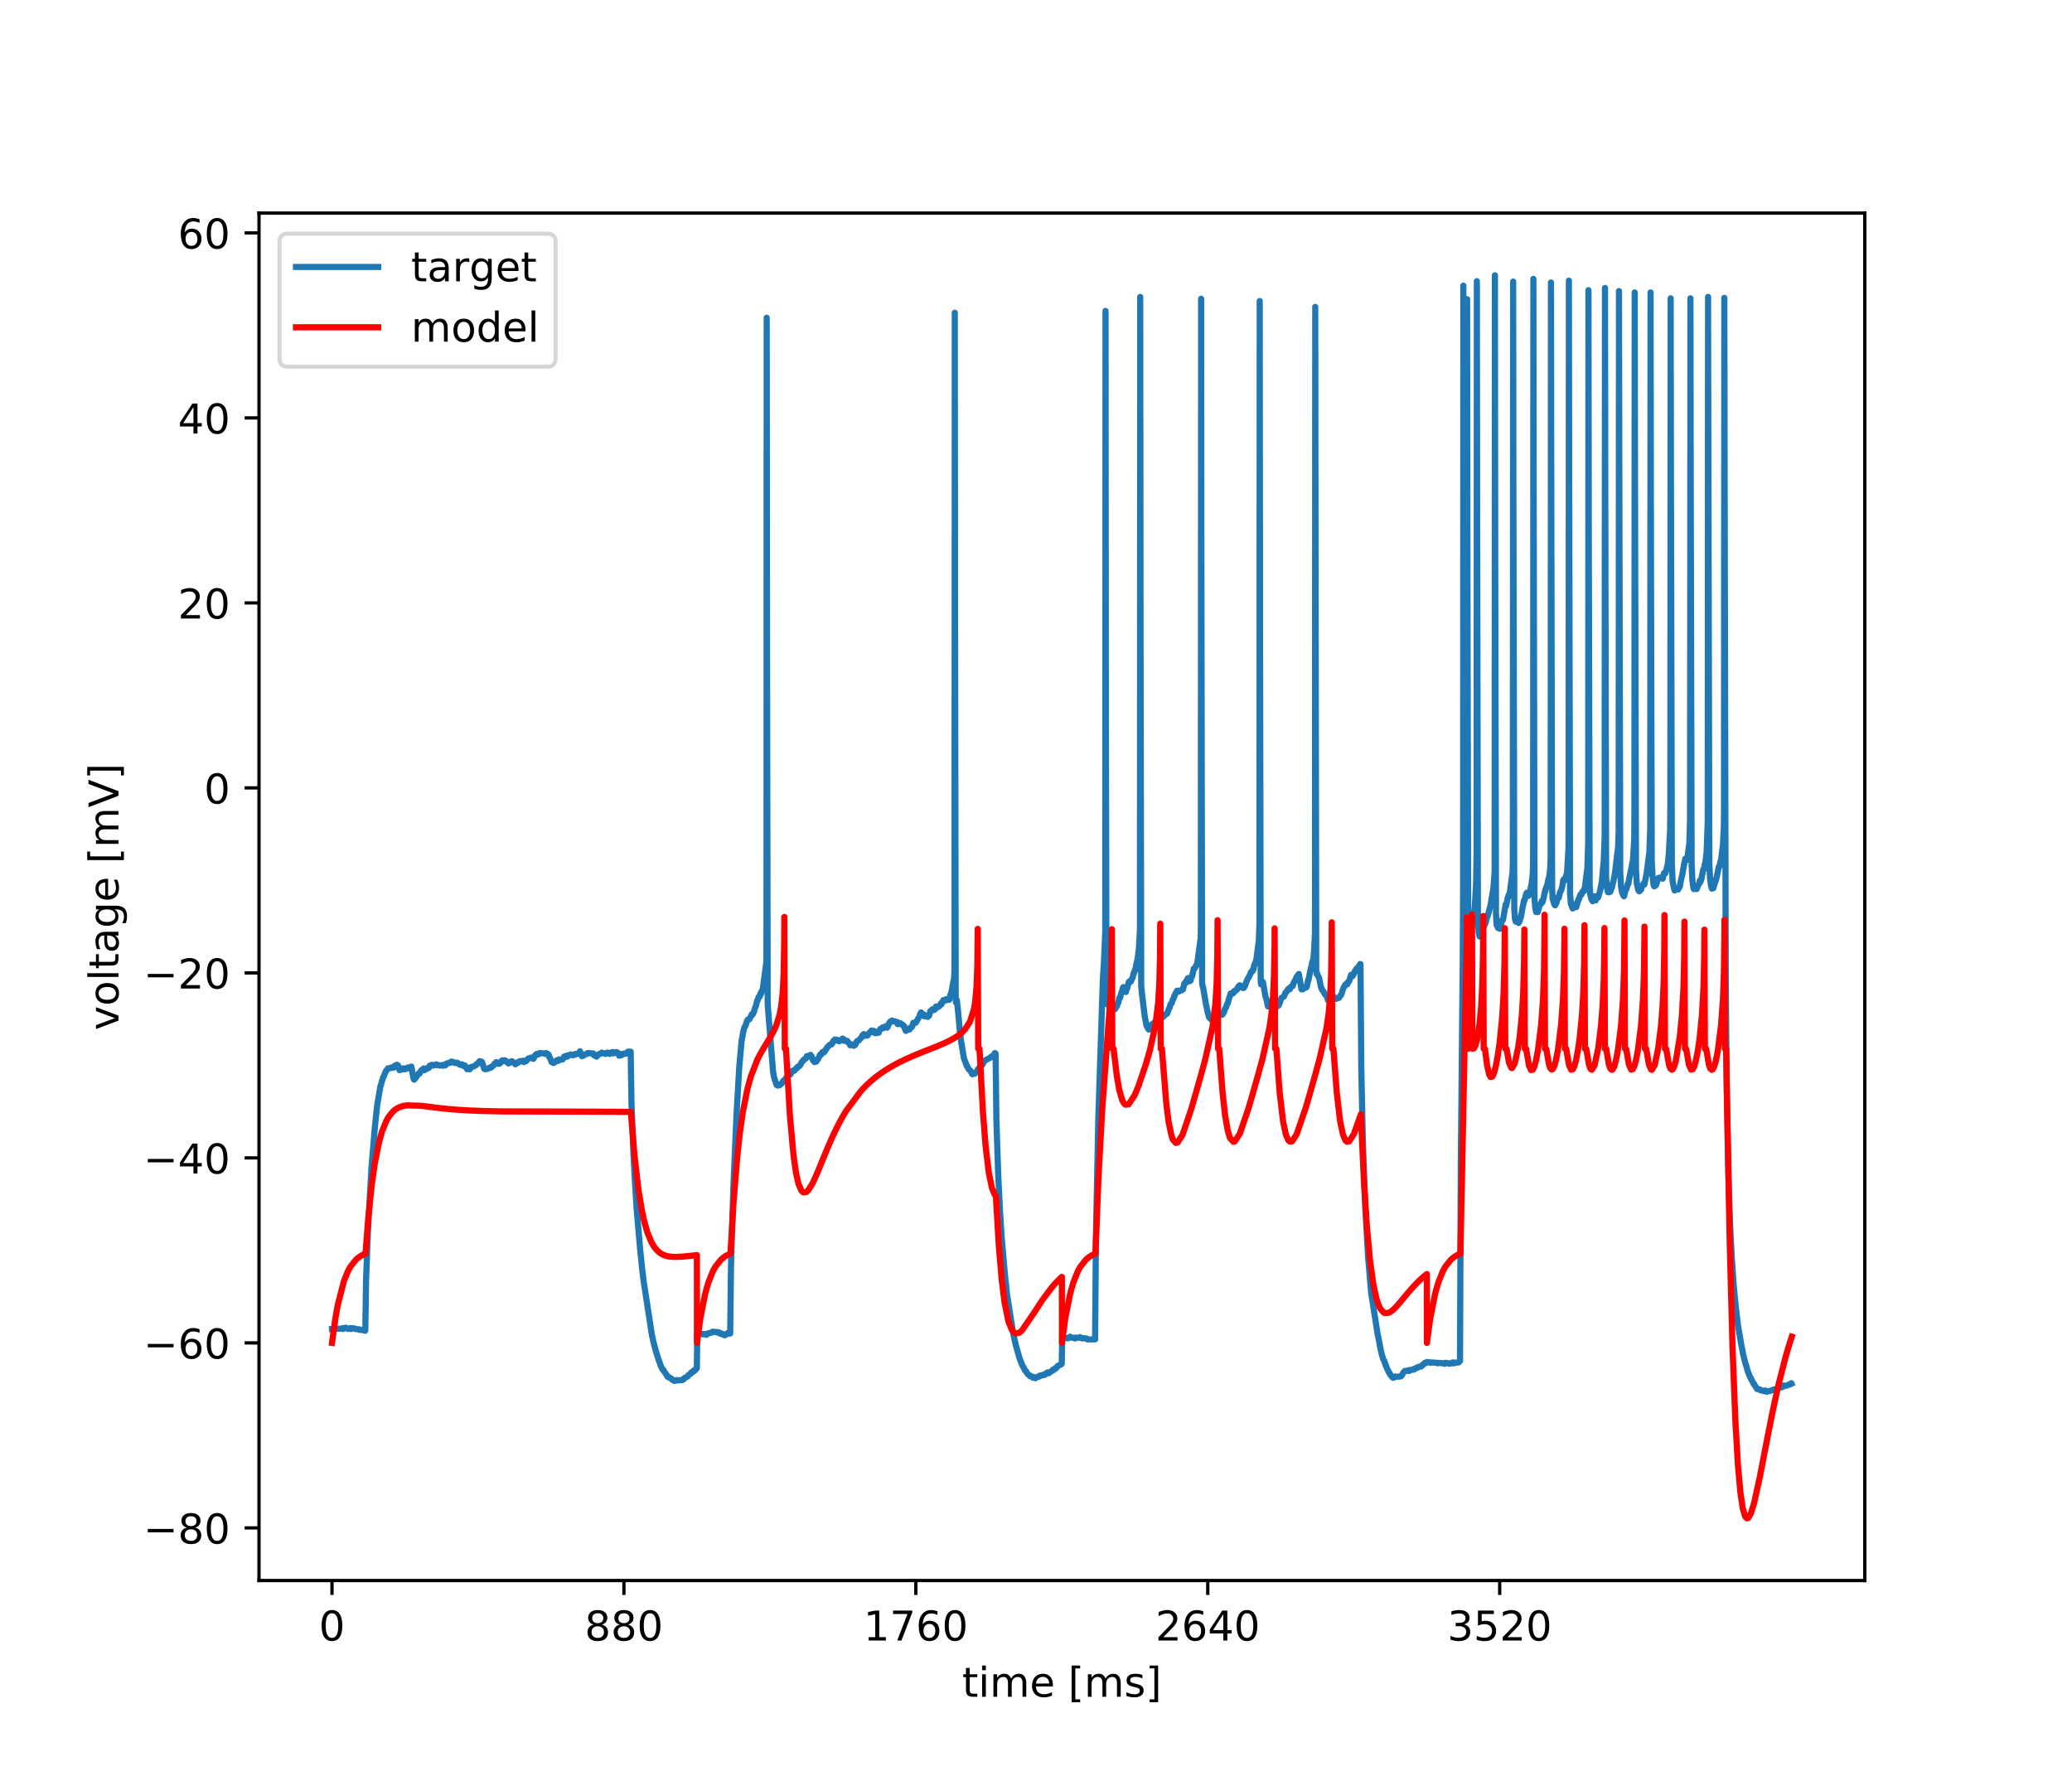 <?xml version="1.0" encoding="utf-8" standalone="no"?>
<!DOCTYPE svg PUBLIC "-//W3C//DTD SVG 1.1//EN"
  "http://www.w3.org/Graphics/SVG/1.1/DTD/svg11.dtd">
<!-- Created with matplotlib (https://matplotlib.org/) -->
<svg height="432pt" version="1.1" viewBox="0 0 504 432" width="504pt" xmlns="http://www.w3.org/2000/svg" xmlns:xlink="http://www.w3.org/1999/xlink">
 <defs>
  <style type="text/css">
*{stroke-linecap:butt;stroke-linejoin:round;}
  </style>
 </defs>
 <g id="figure_1">
  <g id="patch_1">
   <path d="M 0 432 
L 504 432 
L 504 0 
L 0 0 
z
" style="fill:#ffffff;"/>
  </g>
  <g id="axes_1">
   <g id="patch_2">
    <path d="M 63 384.48 
L 453.6 384.48 
L 453.6 51.84 
L 63 51.84 
z
" style="fill:#ffffff;"/>
   </g>
   <g id="matplotlib.axis_1">
    <g id="xtick_1">
     <g id="line2d_1">
      <defs>
       <path d="M 0 0 
L 0 3.5 
" id="m286d2faa92" style="stroke:#000000;stroke-width:0.8;"/>
      </defs>
      <g>
       <use style="stroke:#000000;stroke-width:0.8;" x="80.755" xlink:href="#m286d2faa92" y="384.48"/>
      </g>
     </g>
     <g id="text_1">
      <!-- 0 -->
      <defs>
       <path d="M 31.781 66.406 
Q 24.172 66.406 20.328 58.906 
Q 16.5 51.422 16.5 36.375 
Q 16.5 21.391 20.328 13.891 
Q 24.172 6.391 31.781 6.391 
Q 39.453 6.391 43.281 13.891 
Q 47.125 21.391 47.125 36.375 
Q 47.125 51.422 43.281 58.906 
Q 39.453 66.406 31.781 66.406 
z
M 31.781 74.219 
Q 44.047 74.219 50.516 64.516 
Q 56.984 54.828 56.984 36.375 
Q 56.984 17.969 50.516 8.266 
Q 44.047 -1.422 31.781 -1.422 
Q 19.531 -1.422 13.062 8.266 
Q 6.594 17.969 6.594 36.375 
Q 6.594 54.828 13.062 64.516 
Q 19.531 74.219 31.781 74.219 
z
" id="DejaVuSans-48"/>
      </defs>
      <g transform="translate(77.573 399.078)scale(0.1 -0.1)">
       <use xlink:href="#DejaVuSans-48"/>
      </g>
     </g>
    </g>
    <g id="xtick_2">
     <g id="line2d_2">
      <g>
       <use style="stroke:#000000;stroke-width:0.8;" x="151.763" xlink:href="#m286d2faa92" y="384.48"/>
      </g>
     </g>
     <g id="text_2">
      <!-- 880 -->
      <defs>
       <path d="M 31.781 34.625 
Q 24.75 34.625 20.719 30.859 
Q 16.703 27.094 16.703 20.516 
Q 16.703 13.922 20.719 10.156 
Q 24.75 6.391 31.781 6.391 
Q 38.812 6.391 42.859 10.172 
Q 46.922 13.969 46.922 20.516 
Q 46.922 27.094 42.891 30.859 
Q 38.875 34.625 31.781 34.625 
z
M 21.922 38.812 
Q 15.578 40.375 12.031 44.719 
Q 8.5 49.078 8.5 55.328 
Q 8.5 64.062 14.719 69.141 
Q 20.953 74.219 31.781 74.219 
Q 42.672 74.219 48.875 69.141 
Q 55.078 64.062 55.078 55.328 
Q 55.078 49.078 51.531 44.719 
Q 48 40.375 41.703 38.812 
Q 48.828 37.156 52.797 32.312 
Q 56.781 27.484 56.781 20.516 
Q 56.781 9.906 50.312 4.234 
Q 43.844 -1.422 31.781 -1.422 
Q 19.734 -1.422 13.25 4.234 
Q 6.781 9.906 6.781 20.516 
Q 6.781 27.484 10.781 32.312 
Q 14.797 37.156 21.922 38.812 
z
M 18.312 54.391 
Q 18.312 48.734 21.844 45.562 
Q 25.391 42.391 31.781 42.391 
Q 38.141 42.391 41.719 45.562 
Q 45.312 48.734 45.312 54.391 
Q 45.312 60.062 41.719 63.234 
Q 38.141 66.406 31.781 66.406 
Q 25.391 66.406 21.844 63.234 
Q 18.312 60.062 18.312 54.391 
z
" id="DejaVuSans-56"/>
      </defs>
      <g transform="translate(142.219 399.078)scale(0.1 -0.1)">
       <use xlink:href="#DejaVuSans-56"/>
       <use x="63.623" xlink:href="#DejaVuSans-56"/>
       <use x="127.246" xlink:href="#DejaVuSans-48"/>
      </g>
     </g>
    </g>
    <g id="xtick_3">
     <g id="line2d_3">
      <g>
       <use style="stroke:#000000;stroke-width:0.8;" x="222.772" xlink:href="#m286d2faa92" y="384.48"/>
      </g>
     </g>
     <g id="text_3">
      <!-- 1760 -->
      <defs>
       <path d="M 12.406 8.297 
L 28.516 8.297 
L 28.516 63.922 
L 10.984 60.406 
L 10.984 69.391 
L 28.422 72.906 
L 38.281 72.906 
L 38.281 8.297 
L 54.391 8.297 
L 54.391 0 
L 12.406 0 
z
" id="DejaVuSans-49"/>
       <path d="M 8.203 72.906 
L 55.078 72.906 
L 55.078 68.703 
L 28.609 0 
L 18.312 0 
L 43.219 64.594 
L 8.203 64.594 
z
" id="DejaVuSans-55"/>
       <path d="M 33.016 40.375 
Q 26.375 40.375 22.484 35.828 
Q 18.609 31.297 18.609 23.391 
Q 18.609 15.531 22.484 10.953 
Q 26.375 6.391 33.016 6.391 
Q 39.656 6.391 43.531 10.953 
Q 47.406 15.531 47.406 23.391 
Q 47.406 31.297 43.531 35.828 
Q 39.656 40.375 33.016 40.375 
z
M 52.594 71.297 
L 52.594 62.312 
Q 48.875 64.062 45.094 64.984 
Q 41.312 65.922 37.594 65.922 
Q 27.828 65.922 22.672 59.328 
Q 17.531 52.734 16.797 39.406 
Q 19.672 43.656 24.016 45.922 
Q 28.375 48.188 33.594 48.188 
Q 44.578 48.188 50.953 41.516 
Q 57.328 34.859 57.328 23.391 
Q 57.328 12.156 50.688 5.359 
Q 44.047 -1.422 33.016 -1.422 
Q 20.359 -1.422 13.672 8.266 
Q 6.984 17.969 6.984 36.375 
Q 6.984 53.656 15.188 63.938 
Q 23.391 74.219 37.203 74.219 
Q 40.922 74.219 44.703 73.484 
Q 48.484 72.75 52.594 71.297 
z
" id="DejaVuSans-54"/>
      </defs>
      <g transform="translate(210.047 399.078)scale(0.1 -0.1)">
       <use xlink:href="#DejaVuSans-49"/>
       <use x="63.623" xlink:href="#DejaVuSans-55"/>
       <use x="127.246" xlink:href="#DejaVuSans-54"/>
       <use x="190.869" xlink:href="#DejaVuSans-48"/>
      </g>
     </g>
    </g>
    <g id="xtick_4">
     <g id="line2d_4">
      <g>
       <use style="stroke:#000000;stroke-width:0.8;" x="293.78" xlink:href="#m286d2faa92" y="384.48"/>
      </g>
     </g>
     <g id="text_4">
      <!-- 2640 -->
      <defs>
       <path d="M 19.188 8.297 
L 53.609 8.297 
L 53.609 0 
L 7.328 0 
L 7.328 8.297 
Q 12.938 14.109 22.625 23.891 
Q 32.328 33.688 34.812 36.531 
Q 39.547 41.844 41.422 45.531 
Q 43.312 49.219 43.312 52.781 
Q 43.312 58.594 39.234 62.25 
Q 35.156 65.922 28.609 65.922 
Q 23.969 65.922 18.812 64.312 
Q 13.672 62.703 7.812 59.422 
L 7.812 69.391 
Q 13.766 71.781 18.938 73 
Q 24.125 74.219 28.422 74.219 
Q 39.75 74.219 46.484 68.547 
Q 53.219 62.891 53.219 53.422 
Q 53.219 48.922 51.531 44.891 
Q 49.859 40.875 45.406 35.406 
Q 44.188 33.984 37.641 27.219 
Q 31.109 20.453 19.188 8.297 
z
" id="DejaVuSans-50"/>
       <path d="M 37.797 64.312 
L 12.891 25.391 
L 37.797 25.391 
z
M 35.203 72.906 
L 47.609 72.906 
L 47.609 25.391 
L 58.016 25.391 
L 58.016 17.188 
L 47.609 17.188 
L 47.609 0 
L 37.797 0 
L 37.797 17.188 
L 4.891 17.188 
L 4.891 26.703 
z
" id="DejaVuSans-52"/>
      </defs>
      <g transform="translate(281.055 399.078)scale(0.1 -0.1)">
       <use xlink:href="#DejaVuSans-50"/>
       <use x="63.623" xlink:href="#DejaVuSans-54"/>
       <use x="127.246" xlink:href="#DejaVuSans-52"/>
       <use x="190.869" xlink:href="#DejaVuSans-48"/>
      </g>
     </g>
    </g>
    <g id="xtick_5">
     <g id="line2d_5">
      <g>
       <use style="stroke:#000000;stroke-width:0.8;" x="364.789" xlink:href="#m286d2faa92" y="384.48"/>
      </g>
     </g>
     <g id="text_5">
      <!-- 3520 -->
      <defs>
       <path d="M 40.578 39.312 
Q 47.656 37.797 51.625 33 
Q 55.609 28.219 55.609 21.188 
Q 55.609 10.406 48.188 4.484 
Q 40.766 -1.422 27.094 -1.422 
Q 22.516 -1.422 17.656 -0.516 
Q 12.797 0.391 7.625 2.203 
L 7.625 11.719 
Q 11.719 9.328 16.594 8.109 
Q 21.484 6.891 26.812 6.891 
Q 36.078 6.891 40.938 10.547 
Q 45.797 14.203 45.797 21.188 
Q 45.797 27.641 41.281 31.266 
Q 36.766 34.906 28.719 34.906 
L 20.219 34.906 
L 20.219 43.016 
L 29.109 43.016 
Q 36.375 43.016 40.234 45.922 
Q 44.094 48.828 44.094 54.297 
Q 44.094 59.906 40.109 62.906 
Q 36.141 65.922 28.719 65.922 
Q 24.656 65.922 20.016 65.031 
Q 15.375 64.156 9.812 62.312 
L 9.812 71.094 
Q 15.438 72.656 20.344 73.438 
Q 25.25 74.219 29.594 74.219 
Q 40.828 74.219 47.359 69.109 
Q 53.906 64.016 53.906 55.328 
Q 53.906 49.266 50.438 45.094 
Q 46.969 40.922 40.578 39.312 
z
" id="DejaVuSans-51"/>
       <path d="M 10.797 72.906 
L 49.516 72.906 
L 49.516 64.594 
L 19.828 64.594 
L 19.828 46.734 
Q 21.969 47.469 24.109 47.828 
Q 26.266 48.188 28.422 48.188 
Q 40.625 48.188 47.75 41.5 
Q 54.891 34.812 54.891 23.391 
Q 54.891 11.625 47.562 5.094 
Q 40.234 -1.422 26.906 -1.422 
Q 22.312 -1.422 17.547 -0.641 
Q 12.797 0.141 7.719 1.703 
L 7.719 11.625 
Q 12.109 9.234 16.797 8.062 
Q 21.484 6.891 26.703 6.891 
Q 35.156 6.891 40.078 11.328 
Q 45.016 15.766 45.016 23.391 
Q 45.016 31 40.078 35.438 
Q 35.156 39.891 26.703 39.891 
Q 22.75 39.891 18.812 39.016 
Q 14.891 38.141 10.797 36.281 
z
" id="DejaVuSans-53"/>
      </defs>
      <g transform="translate(352.064 399.078)scale(0.1 -0.1)">
       <use xlink:href="#DejaVuSans-51"/>
       <use x="63.623" xlink:href="#DejaVuSans-53"/>
       <use x="127.246" xlink:href="#DejaVuSans-50"/>
       <use x="190.869" xlink:href="#DejaVuSans-48"/>
      </g>
     </g>
    </g>
    <g id="text_6">
     <!-- time [ms] -->
     <defs>
      <path d="M 18.312 70.219 
L 18.312 54.688 
L 36.812 54.688 
L 36.812 47.703 
L 18.312 47.703 
L 18.312 18.016 
Q 18.312 11.328 20.141 9.422 
Q 21.969 7.516 27.594 7.516 
L 36.812 7.516 
L 36.812 0 
L 27.594 0 
Q 17.188 0 13.234 3.875 
Q 9.281 7.766 9.281 18.016 
L 9.281 47.703 
L 2.688 47.703 
L 2.688 54.688 
L 9.281 54.688 
L 9.281 70.219 
z
" id="DejaVuSans-116"/>
      <path d="M 9.422 54.688 
L 18.406 54.688 
L 18.406 0 
L 9.422 0 
z
M 9.422 75.984 
L 18.406 75.984 
L 18.406 64.594 
L 9.422 64.594 
z
" id="DejaVuSans-105"/>
      <path d="M 52 44.188 
Q 55.375 50.25 60.062 53.125 
Q 64.75 56 71.094 56 
Q 79.641 56 84.281 50.016 
Q 88.922 44.047 88.922 33.016 
L 88.922 0 
L 79.891 0 
L 79.891 32.719 
Q 79.891 40.578 77.094 44.375 
Q 74.312 48.188 68.609 48.188 
Q 61.625 48.188 57.562 43.547 
Q 53.516 38.922 53.516 30.906 
L 53.516 0 
L 44.484 0 
L 44.484 32.719 
Q 44.484 40.625 41.703 44.406 
Q 38.922 48.188 33.109 48.188 
Q 26.219 48.188 22.156 43.531 
Q 18.109 38.875 18.109 30.906 
L 18.109 0 
L 9.078 0 
L 9.078 54.688 
L 18.109 54.688 
L 18.109 46.188 
Q 21.188 51.219 25.484 53.609 
Q 29.781 56 35.688 56 
Q 41.656 56 45.828 52.969 
Q 50 49.953 52 44.188 
z
" id="DejaVuSans-109"/>
      <path d="M 56.203 29.594 
L 56.203 25.203 
L 14.891 25.203 
Q 15.484 15.922 20.484 11.062 
Q 25.484 6.203 34.422 6.203 
Q 39.594 6.203 44.453 7.469 
Q 49.312 8.734 54.109 11.281 
L 54.109 2.781 
Q 49.266 0.734 44.188 -0.344 
Q 39.109 -1.422 33.891 -1.422 
Q 20.797 -1.422 13.156 6.188 
Q 5.516 13.812 5.516 26.812 
Q 5.516 40.234 12.766 48.109 
Q 20.016 56 32.328 56 
Q 43.359 56 49.781 48.891 
Q 56.203 41.797 56.203 29.594 
z
M 47.219 32.234 
Q 47.125 39.594 43.094 43.984 
Q 39.062 48.391 32.422 48.391 
Q 24.906 48.391 20.391 44.141 
Q 15.875 39.891 15.188 32.172 
z
" id="DejaVuSans-101"/>
      <path id="DejaVuSans-32"/>
      <path d="M 8.594 75.984 
L 29.297 75.984 
L 29.297 69 
L 17.578 69 
L 17.578 -6.203 
L 29.297 -6.203 
L 29.297 -13.188 
L 8.594 -13.188 
z
" id="DejaVuSans-91"/>
      <path d="M 44.281 53.078 
L 44.281 44.578 
Q 40.484 46.531 36.375 47.5 
Q 32.281 48.484 27.875 48.484 
Q 21.188 48.484 17.844 46.438 
Q 14.5 44.391 14.5 40.281 
Q 14.5 37.156 16.891 35.375 
Q 19.281 33.594 26.516 31.984 
L 29.594 31.297 
Q 39.156 29.25 43.188 25.516 
Q 47.219 21.781 47.219 15.094 
Q 47.219 7.469 41.188 3.016 
Q 35.156 -1.422 24.609 -1.422 
Q 20.219 -1.422 15.453 -0.562 
Q 10.688 0.297 5.422 2 
L 5.422 11.281 
Q 10.406 8.688 15.234 7.391 
Q 20.062 6.109 24.812 6.109 
Q 31.156 6.109 34.562 8.281 
Q 37.984 10.453 37.984 14.406 
Q 37.984 18.062 35.516 20.016 
Q 33.062 21.969 24.703 23.781 
L 21.578 24.516 
Q 13.234 26.266 9.516 29.906 
Q 5.812 33.547 5.812 39.891 
Q 5.812 47.609 11.281 51.797 
Q 16.75 56 26.812 56 
Q 31.781 56 36.172 55.266 
Q 40.578 54.547 44.281 53.078 
z
" id="DejaVuSans-115"/>
      <path d="M 30.422 75.984 
L 30.422 -13.188 
L 9.719 -13.188 
L 9.719 -6.203 
L 21.391 -6.203 
L 21.391 69 
L 9.719 69 
L 9.719 75.984 
z
" id="DejaVuSans-93"/>
     </defs>
     <g transform="translate(234.038 412.757)scale(0.1 -0.1)">
      <use xlink:href="#DejaVuSans-116"/>
      <use x="39.209" xlink:href="#DejaVuSans-105"/>
      <use x="66.992" xlink:href="#DejaVuSans-109"/>
      <use x="164.404" xlink:href="#DejaVuSans-101"/>
      <use x="225.928" xlink:href="#DejaVuSans-32"/>
      <use x="257.715" xlink:href="#DejaVuSans-91"/>
      <use x="296.729" xlink:href="#DejaVuSans-109"/>
      <use x="394.141" xlink:href="#DejaVuSans-115"/>
      <use x="446.24" xlink:href="#DejaVuSans-93"/>
     </g>
    </g>
   </g>
   <g id="matplotlib.axis_2">
    <g id="ytick_1">
     <g id="line2d_6">
      <defs>
       <path d="M 0 0 
L -3.5 0 
" id="m46119a1402" style="stroke:#000000;stroke-width:0.8;"/>
      </defs>
      <g>
       <use style="stroke:#000000;stroke-width:0.8;" x="63" xlink:href="#m46119a1402" y="371.678"/>
      </g>
     </g>
     <g id="text_7">
      <!-- −80 -->
      <defs>
       <path d="M 10.594 35.5 
L 73.188 35.5 
L 73.188 27.203 
L 10.594 27.203 
z
" id="DejaVuSans-8722"/>
      </defs>
      <g transform="translate(34.895 375.477)scale(0.1 -0.1)">
       <use xlink:href="#DejaVuSans-8722"/>
       <use x="83.789" xlink:href="#DejaVuSans-56"/>
       <use x="147.412" xlink:href="#DejaVuSans-48"/>
      </g>
     </g>
    </g>
    <g id="ytick_2">
     <g id="line2d_7">
      <g>
       <use style="stroke:#000000;stroke-width:0.8;" x="63" xlink:href="#m46119a1402" y="326.674"/>
      </g>
     </g>
     <g id="text_8">
      <!-- −60 -->
      <g transform="translate(34.895 330.474)scale(0.1 -0.1)">
       <use xlink:href="#DejaVuSans-8722"/>
       <use x="83.789" xlink:href="#DejaVuSans-54"/>
       <use x="147.412" xlink:href="#DejaVuSans-48"/>
      </g>
     </g>
    </g>
    <g id="ytick_3">
     <g id="line2d_8">
      <g>
       <use style="stroke:#000000;stroke-width:0.8;" x="63" xlink:href="#m46119a1402" y="281.671"/>
      </g>
     </g>
     <g id="text_9">
      <!-- −40 -->
      <g transform="translate(34.895 285.47)scale(0.1 -0.1)">
       <use xlink:href="#DejaVuSans-8722"/>
       <use x="83.789" xlink:href="#DejaVuSans-52"/>
       <use x="147.412" xlink:href="#DejaVuSans-48"/>
      </g>
     </g>
    </g>
    <g id="ytick_4">
     <g id="line2d_9">
      <g>
       <use style="stroke:#000000;stroke-width:0.8;" x="63" xlink:href="#m46119a1402" y="236.668"/>
      </g>
     </g>
     <g id="text_10">
      <!-- −20 -->
      <g transform="translate(34.895 240.467)scale(0.1 -0.1)">
       <use xlink:href="#DejaVuSans-8722"/>
       <use x="83.789" xlink:href="#DejaVuSans-50"/>
       <use x="147.412" xlink:href="#DejaVuSans-48"/>
      </g>
     </g>
    </g>
    <g id="ytick_5">
     <g id="line2d_10">
      <g>
       <use style="stroke:#000000;stroke-width:0.8;" x="63" xlink:href="#m46119a1402" y="191.664"/>
      </g>
     </g>
     <g id="text_11">
      <!-- 0 -->
      <g transform="translate(49.638 195.463)scale(0.1 -0.1)">
       <use xlink:href="#DejaVuSans-48"/>
      </g>
     </g>
    </g>
    <g id="ytick_6">
     <g id="line2d_11">
      <g>
       <use style="stroke:#000000;stroke-width:0.8;" x="63" xlink:href="#m46119a1402" y="146.661"/>
      </g>
     </g>
     <g id="text_12">
      <!-- 20 -->
      <g transform="translate(43.275 150.46)scale(0.1 -0.1)">
       <use xlink:href="#DejaVuSans-50"/>
       <use x="63.623" xlink:href="#DejaVuSans-48"/>
      </g>
     </g>
    </g>
    <g id="ytick_7">
     <g id="line2d_12">
      <g>
       <use style="stroke:#000000;stroke-width:0.8;" x="63" xlink:href="#m46119a1402" y="101.657"/>
      </g>
     </g>
     <g id="text_13">
      <!-- 40 -->
      <g transform="translate(43.275 105.457)scale(0.1 -0.1)">
       <use xlink:href="#DejaVuSans-52"/>
       <use x="63.623" xlink:href="#DejaVuSans-48"/>
      </g>
     </g>
    </g>
    <g id="ytick_8">
     <g id="line2d_13">
      <g>
       <use style="stroke:#000000;stroke-width:0.8;" x="63" xlink:href="#m46119a1402" y="56.654"/>
      </g>
     </g>
     <g id="text_14">
      <!-- 60 -->
      <g transform="translate(43.275 60.453)scale(0.1 -0.1)">
       <use xlink:href="#DejaVuSans-54"/>
       <use x="63.623" xlink:href="#DejaVuSans-48"/>
      </g>
     </g>
    </g>
    <g id="text_15">
     <!-- voltage [mV] -->
     <defs>
      <path d="M 2.984 54.688 
L 12.5 54.688 
L 29.594 8.797 
L 46.688 54.688 
L 56.203 54.688 
L 35.688 0 
L 23.484 0 
z
" id="DejaVuSans-118"/>
      <path d="M 30.609 48.391 
Q 23.391 48.391 19.188 42.75 
Q 14.984 37.109 14.984 27.297 
Q 14.984 17.484 19.156 11.844 
Q 23.344 6.203 30.609 6.203 
Q 37.797 6.203 41.984 11.859 
Q 46.188 17.531 46.188 27.297 
Q 46.188 37.016 41.984 42.703 
Q 37.797 48.391 30.609 48.391 
z
M 30.609 56 
Q 42.328 56 49.016 48.375 
Q 55.719 40.766 55.719 27.297 
Q 55.719 13.875 49.016 6.219 
Q 42.328 -1.422 30.609 -1.422 
Q 18.844 -1.422 12.172 6.219 
Q 5.516 13.875 5.516 27.297 
Q 5.516 40.766 12.172 48.375 
Q 18.844 56 30.609 56 
z
" id="DejaVuSans-111"/>
      <path d="M 9.422 75.984 
L 18.406 75.984 
L 18.406 0 
L 9.422 0 
z
" id="DejaVuSans-108"/>
      <path d="M 34.281 27.484 
Q 23.391 27.484 19.188 25 
Q 14.984 22.516 14.984 16.5 
Q 14.984 11.719 18.141 8.906 
Q 21.297 6.109 26.703 6.109 
Q 34.188 6.109 38.703 11.406 
Q 43.219 16.703 43.219 25.484 
L 43.219 27.484 
z
M 52.203 31.203 
L 52.203 0 
L 43.219 0 
L 43.219 8.297 
Q 40.141 3.328 35.547 0.953 
Q 30.953 -1.422 24.312 -1.422 
Q 15.922 -1.422 10.953 3.297 
Q 6 8.016 6 15.922 
Q 6 25.141 12.172 29.828 
Q 18.359 34.516 30.609 34.516 
L 43.219 34.516 
L 43.219 35.406 
Q 43.219 41.609 39.141 45 
Q 35.062 48.391 27.688 48.391 
Q 23 48.391 18.547 47.266 
Q 14.109 46.141 10.016 43.891 
L 10.016 52.203 
Q 14.938 54.109 19.578 55.047 
Q 24.219 56 28.609 56 
Q 40.484 56 46.344 49.844 
Q 52.203 43.703 52.203 31.203 
z
" id="DejaVuSans-97"/>
      <path d="M 45.406 27.984 
Q 45.406 37.75 41.375 43.109 
Q 37.359 48.484 30.078 48.484 
Q 22.859 48.484 18.828 43.109 
Q 14.797 37.75 14.797 27.984 
Q 14.797 18.266 18.828 12.891 
Q 22.859 7.516 30.078 7.516 
Q 37.359 7.516 41.375 12.891 
Q 45.406 18.266 45.406 27.984 
z
M 54.391 6.781 
Q 54.391 -7.172 48.188 -13.984 
Q 42 -20.797 29.203 -20.797 
Q 24.469 -20.797 20.266 -20.094 
Q 16.062 -19.391 12.109 -17.922 
L 12.109 -9.188 
Q 16.062 -11.328 19.922 -12.344 
Q 23.781 -13.375 27.781 -13.375 
Q 36.625 -13.375 41.016 -8.766 
Q 45.406 -4.156 45.406 5.172 
L 45.406 9.625 
Q 42.625 4.781 38.281 2.391 
Q 33.938 0 27.875 0 
Q 17.828 0 11.672 7.656 
Q 5.516 15.328 5.516 27.984 
Q 5.516 40.672 11.672 48.328 
Q 17.828 56 27.875 56 
Q 33.938 56 38.281 53.609 
Q 42.625 51.219 45.406 46.391 
L 45.406 54.688 
L 54.391 54.688 
z
" id="DejaVuSans-103"/>
      <path d="M 28.609 0 
L 0.781 72.906 
L 11.078 72.906 
L 34.188 11.531 
L 57.328 72.906 
L 67.578 72.906 
L 39.797 0 
z
" id="DejaVuSans-86"/>
     </defs>
     <g transform="translate(28.816 250.624)rotate(-90)scale(0.1 -0.1)">
      <use xlink:href="#DejaVuSans-118"/>
      <use x="59.18" xlink:href="#DejaVuSans-111"/>
      <use x="120.361" xlink:href="#DejaVuSans-108"/>
      <use x="148.145" xlink:href="#DejaVuSans-116"/>
      <use x="187.354" xlink:href="#DejaVuSans-97"/>
      <use x="248.633" xlink:href="#DejaVuSans-103"/>
      <use x="312.109" xlink:href="#DejaVuSans-101"/>
      <use x="373.633" xlink:href="#DejaVuSans-32"/>
      <use x="405.42" xlink:href="#DejaVuSans-91"/>
      <use x="444.434" xlink:href="#DejaVuSans-109"/>
      <use x="541.846" xlink:href="#DejaVuSans-86"/>
      <use x="610.254" xlink:href="#DejaVuSans-93"/>
     </g>
    </g>
   </g>
   <g id="line2d_14">
    <path clip-path="url(#p4150f0a397)" d="M 80.755 323.29 
L 83.385 323.18 
L 83.417 323.071 
L 83.466 323.29 
L 83.482 323.18 
L 83.966 323.071 
L 84.063 322.961 
L 84.176 323.071 
L 84.547 323.18 
L 84.66 323.29 
L 84.967 323.18 
L 85.08 323.071 
L 85.338 323.18 
L 85.354 323.29 
L 85.402 323.071 
L 85.419 323.071 
L 86.322 323.18 
L 86.435 323.29 
L 87.42 323.4 
L 87.533 323.51 
L 87.581 323.4 
L 87.629 323.51 
L 88.695 323.62 
L 88.808 323.73 
L 88.856 323.62 
L 89.05 311.095 
L 89.502 299.338 
L 90.357 284.066 
L 91.196 274.068 
L 91.454 271.651 
L 91.777 268.684 
L 92.503 264.399 
L 92.536 264.289 
L 92.713 263.74 
L 92.745 263.63 
L 92.971 262.751 
L 93.02 262.641 
L 93.213 261.982 
L 93.359 261.872 
L 93.536 261.323 
L 93.601 261.213 
L 93.762 260.773 
L 93.859 260.663 
L 94.004 260.334 
L 94.214 260.224 
L 94.359 259.894 
L 95.134 259.785 
L 95.182 259.675 
L 95.231 259.785 
L 95.844 259.675 
L 95.989 259.235 
L 96.054 259.345 
L 96.086 259.235 
L 96.393 259.125 
L 96.506 259.015 
L 96.796 259.125 
L 97.006 259.894 
L 97.07 260.004 
L 97.216 260.334 
L 97.393 260.224 
L 97.425 260.114 
L 97.49 260.224 
L 97.845 260.114 
L 97.974 259.894 
L 98.265 260.004 
L 98.297 260.114 
L 98.345 260.004 
L 98.458 259.894 
L 98.507 260.004 
L 98.539 260.114 
L 98.571 259.894 
L 98.603 260.004 
L 99.12 259.894 
L 99.249 259.675 
L 99.959 259.565 
L 100.056 259.455 
L 100.572 262.312 
L 100.621 262.421 
L 100.734 262.641 
L 100.863 262.421 
L 101.024 262.312 
L 101.153 262.092 
L 101.299 261.982 
L 101.444 261.652 
L 101.557 261.542 
L 101.686 261.323 
L 101.831 261.213 
L 101.847 261.103 
L 101.928 261.213 
L 102.106 261.103 
L 102.267 260.663 
L 102.364 260.554 
L 102.493 260.334 
L 102.993 260.224 
L 103.058 259.894 
L 103.106 260.004 
L 103.251 260.334 
L 103.38 260.114 
L 103.687 260.004 
L 103.784 259.894 
L 103.881 260.004 
L 103.994 259.894 
L 104.091 259.785 
L 104.187 259.675 
L 104.3 259.785 
L 104.381 259.675 
L 104.526 259.235 
L 104.575 259.345 
L 104.623 259.235 
L 104.897 259.125 
L 105.01 259.015 
L 105.236 259.125 
L 105.317 259.235 
L 105.333 259.125 
L 106.108 259.015 
L 106.124 258.906 
L 106.172 259.125 
L 106.205 259.015 
L 106.882 259.125 
L 106.995 259.235 
L 107.705 259.125 
L 107.738 259.015 
L 107.786 259.235 
L 108.383 259.125 
L 108.512 258.906 
L 108.577 258.796 
L 108.69 258.686 
L 109.255 258.576 
L 109.335 258.466 
L 109.352 258.576 
L 109.691 258.466 
L 109.82 258.246 
L 109.916 258.356 
L 110.013 258.246 
L 110.126 258.356 
L 110.53 258.466 
L 110.61 258.576 
L 110.627 258.466 
L 111.369 258.576 
L 111.498 258.796 
L 111.837 258.906 
L 111.853 259.015 
L 111.934 258.906 
L 112.256 259.015 
L 112.321 258.906 
L 112.369 259.125 
L 112.821 259.235 
L 112.837 259.345 
L 112.87 259.125 
L 112.902 259.125 
L 113.144 259.235 
L 113.289 259.565 
L 113.37 259.675 
L 113.499 259.894 
L 113.596 260.004 
L 113.644 260.114 
L 113.693 260.004 
L 113.79 259.894 
L 113.87 259.785 
L 113.886 259.894 
L 114.161 260.004 
L 114.258 260.114 
L 114.387 259.785 
L 114.419 259.894 
L 114.484 259.785 
L 114.58 259.565 
L 114.597 259.675 
L 114.806 259.565 
L 114.919 259.455 
L 115.355 259.345 
L 115.468 259.235 
L 115.759 259.125 
L 115.888 258.906 
L 116.162 258.796 
L 116.259 258.576 
L 116.275 258.686 
L 116.356 258.576 
L 116.469 258.466 
L 116.533 258.356 
L 116.662 258.136 
L 117.017 258.246 
L 117.033 258.356 
L 117.114 258.246 
L 117.259 258.356 
L 117.437 258.906 
L 117.469 259.015 
L 117.663 259.675 
L 117.711 259.785 
L 117.792 260.004 
L 117.824 259.894 
L 117.921 260.004 
L 118.034 260.114 
L 118.647 260.004 
L 118.76 259.894 
L 119.051 259.785 
L 119.131 259.675 
L 119.148 259.785 
L 119.519 259.675 
L 119.648 259.455 
L 119.809 259.345 
L 119.922 259.235 
L 120.1 259.125 
L 120.245 258.796 
L 120.439 258.686 
L 120.552 258.576 
L 120.665 258.466 
L 120.697 258.356 
L 120.745 258.576 
L 121.116 258.686 
L 121.229 258.796 
L 121.601 258.686 
L 121.73 258.466 
L 121.81 258.356 
L 121.939 258.136 
L 122.117 258.027 
L 122.214 257.917 
L 122.343 258.136 
L 122.779 258.027 
L 122.811 257.917 
L 122.875 258.027 
L 122.924 258.136 
L 122.972 258.027 
L 123.134 258.136 
L 123.263 258.356 
L 123.553 258.466 
L 123.682 258.686 
L 123.828 258.356 
L 123.924 258.466 
L 123.941 258.576 
L 124.005 258.356 
L 124.36 258.246 
L 124.473 258.136 
L 124.683 258.246 
L 124.812 258.466 
L 125.216 258.576 
L 125.329 258.796 
L 125.361 258.906 
L 125.441 258.686 
L 125.764 258.576 
L 125.78 258.466 
L 125.861 258.576 
L 126.039 258.466 
L 126.152 258.356 
L 126.329 258.246 
L 126.426 258.136 
L 126.539 258.246 
L 127.136 258.136 
L 127.152 258.027 
L 127.233 258.136 
L 127.249 258.246 
L 127.297 258.027 
L 127.314 258.027 
L 127.394 258.136 
L 127.443 258.356 
L 127.507 258.246 
L 127.523 258.136 
L 127.604 258.246 
L 127.975 258.136 
L 128.104 257.917 
L 128.217 257.807 
L 128.33 257.697 
L 128.411 257.587 
L 128.524 257.477 
L 129.089 257.367 
L 129.137 257.257 
L 129.186 257.367 
L 129.605 257.477 
L 129.718 257.587 
L 129.831 257.477 
L 130.009 256.928 
L 130.138 256.818 
L 130.267 256.598 
L 130.525 256.488 
L 130.541 256.379 
L 130.59 256.598 
L 130.622 256.488 
L 130.67 256.598 
L 130.719 256.488 
L 131.074 256.379 
L 131.138 256.269 
L 131.171 256.379 
L 131.203 256.269 
L 131.316 256.159 
L 132.478 256.269 
L 132.591 256.379 
L 132.768 256.269 
L 132.817 256.159 
L 132.865 256.269 
L 133.269 256.379 
L 133.382 256.488 
L 133.414 256.488 
L 133.559 257.038 
L 133.591 256.928 
L 133.607 257.148 
L 133.624 257.148 
L 133.737 257.257 
L 133.785 257.367 
L 133.93 257.697 
L 133.979 257.807 
L 134.156 258.356 
L 134.269 258.246 
L 134.431 258.356 
L 134.56 258.576 
L 134.624 258.466 
L 134.656 258.576 
L 134.818 258.466 
L 134.931 258.356 
L 135.302 258.246 
L 135.415 257.917 
L 135.431 258.027 
L 135.818 257.917 
L 135.835 257.807 
L 135.867 258.027 
L 135.915 257.917 
L 136.044 257.807 
L 136.06 257.697 
L 136.141 257.807 
L 136.884 257.697 
L 137.029 257.367 
L 137.158 257.257 
L 137.206 257.038 
L 137.255 257.257 
L 137.368 257.148 
L 137.432 256.928 
L 137.465 257.148 
L 137.69 257.038 
L 137.82 256.818 
L 137.916 256.928 
L 138.013 257.038 
L 138.158 256.708 
L 138.707 256.598 
L 138.82 256.488 
L 139.127 256.598 
L 139.24 256.708 
L 139.772 256.598 
L 139.901 256.379 
L 139.998 256.488 
L 140.095 256.379 
L 140.111 256.488 
L 140.192 256.379 
L 140.757 256.269 
L 140.886 256.049 
L 140.967 255.939 
L 141.096 255.719 
L 141.322 256.598 
L 141.402 256.708 
L 141.531 256.928 
L 141.903 256.818 
L 142.016 256.708 
L 142.145 256.598 
L 142.258 256.488 
L 142.806 256.379 
L 142.935 256.159 
L 144.339 256.269 
L 144.469 256.708 
L 144.485 256.598 
L 144.582 256.488 
L 144.727 256.818 
L 145.05 256.928 
L 145.082 257.038 
L 145.146 256.928 
L 145.34 256.818 
L 145.469 256.598 
L 145.647 256.488 
L 145.76 256.379 
L 146.308 256.269 
L 146.389 256.049 
L 146.421 256.159 
L 147.244 256.269 
L 147.26 256.379 
L 147.341 256.269 
L 147.551 256.159 
L 147.664 256.049 
L 148.18 256.159 
L 148.309 256.379 
L 148.374 256.269 
L 148.487 256.159 
L 148.874 256.049 
L 148.89 255.939 
L 148.971 256.049 
L 149.1 256.159 
L 149.116 256.269 
L 149.165 256.049 
L 149.197 256.159 
L 149.294 256.049 
L 149.407 255.939 
L 149.697 256.049 
L 149.81 256.159 
L 149.972 256.159 
L 150.004 255.939 
L 150.085 256.049 
L 150.407 256.159 
L 150.601 256.818 
L 150.746 256.488 
L 151.085 256.598 
L 151.15 256.708 
L 151.182 256.598 
L 151.36 256.488 
L 151.376 256.379 
L 151.456 256.488 
L 151.811 256.379 
L 151.844 256.269 
L 151.908 256.379 
L 152.425 256.269 
L 152.554 256.049 
L 152.651 255.939 
L 152.715 255.829 
L 152.747 255.939 
L 152.764 256.049 
L 152.812 255.829 
L 152.828 255.829 
L 153.409 255.829 
L 153.603 268.354 
L 154.055 280.001 
L 154.426 287.143 
L 154.862 293.955 
L 154.975 295.383 
L 155.685 303.623 
L 155.894 305.711 
L 156.266 309.337 
L 156.282 309.337 
L 156.556 311.644 
L 158.622 325.048 
L 158.67 325.158 
L 158.993 326.696 
L 159.058 326.806 
L 159.3 327.795 
L 159.332 327.905 
L 159.558 328.784 
L 159.622 328.894 
L 159.832 329.663 
L 159.897 329.773 
L 160.09 330.432 
L 160.123 330.542 
L 160.3 331.091 
L 160.349 331.201 
L 160.494 331.531 
L 160.526 331.64 
L 160.704 332.19 
L 160.768 332.3 
L 160.93 332.739 
L 161.043 332.849 
L 161.188 333.179 
L 161.414 333.289 
L 161.559 333.618 
L 161.64 333.728 
L 161.769 333.948 
L 161.898 334.058 
L 162.027 334.277 
L 162.092 334.387 
L 162.221 334.607 
L 162.285 334.717 
L 162.317 334.827 
L 162.382 334.717 
L 162.463 334.827 
L 162.592 335.047 
L 162.995 335.156 
L 163.108 335.266 
L 163.318 335.376 
L 163.431 335.596 
L 163.463 335.486 
L 163.528 335.596 
L 163.641 335.706 
L 163.931 335.816 
L 164.044 335.925 
L 164.545 335.816 
L 164.625 335.706 
L 164.641 335.816 
L 165.997 335.706 
L 166.126 335.486 
L 166.207 335.596 
L 166.223 335.486 
L 166.433 335.376 
L 166.562 335.156 
L 166.901 335.047 
L 167.014 334.937 
L 167.304 334.827 
L 167.449 334.497 
L 167.659 334.387 
L 167.772 334.277 
L 168.014 334.168 
L 168.16 333.838 
L 168.45 333.728 
L 168.563 333.618 
L 168.579 333.728 
L 168.628 333.508 
L 168.644 333.618 
L 168.757 333.508 
L 168.837 333.398 
L 168.853 333.289 
L 168.886 333.508 
L 168.934 333.398 
L 169.128 333.289 
L 169.257 333.069 
L 169.418 332.959 
L 169.499 332.849 
L 169.612 324.279 
L 169.709 324.389 
L 169.725 324.499 
L 169.806 324.389 
L 170.951 324.499 
L 170.968 324.609 
L 171.048 324.499 
L 171.791 324.609 
L 171.823 324.719 
L 171.887 324.609 
L 171.952 324.499 
L 172.049 324.389 
L 172.162 324.499 
L 172.388 324.389 
L 172.501 324.279 
L 173.162 324.169 
L 173.292 323.949 
L 174.518 324.059 
L 174.583 324.169 
L 174.615 324.059 
L 175.018 324.169 
L 175.147 324.389 
L 175.26 324.279 
L 175.39 324.389 
L 175.406 324.499 
L 175.486 324.389 
L 175.615 324.499 
L 175.712 324.609 
L 175.825 324.499 
L 175.938 324.609 
L 176.164 324.719 
L 176.277 324.828 
L 176.39 324.719 
L 176.664 324.609 
L 176.777 324.499 
L 176.939 324.389 
L 176.971 324.279 
L 177.019 324.499 
L 177.036 324.389 
L 177.617 324.389 
L 177.81 308.018 
L 178.391 288.791 
L 179.15 271.101 
L 179.828 259.455 
L 180.392 253.192 
L 180.86 250.665 
L 180.877 250.665 
L 181.022 250.116 
L 181.183 249.676 
L 181.312 249.566 
L 181.474 249.127 
L 181.506 249.017 
L 181.7 248.358 
L 181.764 248.248 
L 181.893 248.028 
L 182.329 247.918 
L 182.474 247.589 
L 182.506 247.479 
L 182.636 247.259 
L 182.716 247.149 
L 182.878 246.71 
L 182.926 246.82 
L 182.975 246.93 
L 183.023 246.82 
L 183.104 246.71 
L 183.233 246.49 
L 183.281 246.38 
L 183.443 245.941 
L 183.475 245.831 
L 183.668 245.172 
L 183.701 245.062 
L 183.846 244.732 
L 183.894 244.622 
L 184.169 243.414 
L 184.314 243.304 
L 184.524 242.535 
L 184.814 242.425 
L 184.927 241.766 
L 184.976 241.985 
L 185.072 241.875 
L 185.25 241.106 
L 185.266 241.216 
L 185.347 241.106 
L 185.492 240.777 
L 185.524 240.667 
L 186.412 234.075 
L 186.428 233.415 
L 186.444 226.603 
L 186.493 77.288 
L 186.573 155.407 
L 186.735 244.183 
L 186.945 247.039 
L 188.058 260.883 
L 188.074 260.883 
L 188.252 261.872 
L 188.462 262.641 
L 188.526 262.751 
L 188.72 263.41 
L 188.768 263.52 
L 188.93 263.96 
L 189.026 263.85 
L 189.155 264.07 
L 189.72 263.96 
L 189.849 263.74 
L 190.091 263.63 
L 190.221 263.41 
L 190.285 263.3 
L 190.414 263.081 
L 190.43 263.191 
L 190.495 262.971 
L 190.592 262.861 
L 190.705 262.751 
L 190.898 262.641 
L 191.011 262.531 
L 191.14 262.421 
L 191.286 262.092 
L 191.463 261.982 
L 191.625 261.542 
L 192.206 261.433 
L 192.335 261.213 
L 192.415 261.103 
L 192.545 260.663 
L 192.561 260.773 
L 192.609 260.663 
L 192.625 260.554 
L 192.706 260.663 
L 192.835 260.554 
L 192.9 260.444 
L 192.932 260.554 
L 193.238 260.444 
L 193.368 260.224 
L 193.513 260.114 
L 193.642 259.894 
L 193.916 259.785 
L 194.062 259.455 
L 194.449 259.345 
L 194.578 259.125 
L 194.723 259.015 
L 194.885 258.576 
L 194.981 258.466 
L 195.111 258.246 
L 195.272 258.136 
L 195.353 257.917 
L 195.385 258.027 
L 195.466 257.917 
L 195.595 257.697 
L 195.885 257.587 
L 195.998 257.477 
L 196.095 257.367 
L 196.256 256.928 
L 196.353 257.038 
L 196.45 256.928 
L 196.547 257.038 
L 196.676 256.818 
L 197.144 256.708 
L 197.16 256.598 
L 197.225 256.818 
L 197.402 256.928 
L 197.58 257.587 
L 197.628 257.477 
L 197.66 257.697 
L 197.725 257.807 
L 197.822 258.027 
L 197.838 257.917 
L 197.951 258.027 
L 198.096 258.356 
L 198.467 258.246 
L 198.483 258.136 
L 198.564 258.246 
L 198.645 258.136 
L 198.79 257.807 
L 198.935 257.697 
L 199.081 257.367 
L 199.193 257.257 
L 199.355 256.818 
L 199.419 256.708 
L 199.549 256.488 
L 199.662 256.598 
L 199.791 256.488 
L 199.92 256.269 
L 199.984 256.159 
L 200.049 255.939 
L 200.097 256.049 
L 200.517 255.939 
L 200.662 255.5 
L 200.71 255.609 
L 200.759 255.5 
L 200.872 255.39 
L 201.001 255.17 
L 201.066 255.06 
L 201.211 254.73 
L 201.372 254.621 
L 201.485 254.511 
L 201.647 254.401 
L 201.776 254.181 
L 202.131 254.071 
L 202.195 253.961 
L 202.227 254.071 
L 202.357 253.961 
L 202.486 253.742 
L 202.55 253.632 
L 202.712 253.192 
L 202.97 253.082 
L 203.099 252.863 
L 203.728 252.972 
L 203.793 253.192 
L 203.841 253.082 
L 204.083 253.192 
L 204.148 253.302 
L 204.18 253.192 
L 204.632 253.082 
L 204.729 252.863 
L 204.745 252.972 
L 204.81 252.863 
L 204.939 252.643 
L 205.019 252.753 
L 205.116 252.863 
L 205.165 252.753 
L 205.197 252.972 
L 205.213 252.863 
L 205.261 252.972 
L 205.358 253.192 
L 205.374 253.082 
L 206.052 253.192 
L 206.198 253.522 
L 206.456 253.632 
L 206.585 253.851 
L 206.666 253.961 
L 206.811 254.291 
L 207.343 254.181 
L 207.359 254.071 
L 207.44 254.181 
L 207.666 254.291 
L 207.682 254.401 
L 207.763 254.291 
L 208.021 254.181 
L 208.15 253.961 
L 208.199 253.851 
L 208.36 253.412 
L 208.473 253.302 
L 208.586 253.192 
L 208.925 253.082 
L 209.054 252.863 
L 209.215 252.753 
L 209.344 252.533 
L 209.538 252.423 
L 209.683 252.094 
L 209.716 251.984 
L 209.845 251.764 
L 210.055 251.654 
L 210.119 251.544 
L 210.151 251.654 
L 210.264 251.764 
L 210.393 251.984 
L 211.055 251.874 
L 211.2 251.544 
L 211.329 251.434 
L 211.459 251.215 
L 211.652 251.105 
L 211.749 250.995 
L 211.781 251.105 
L 211.83 250.885 
L 211.846 250.995 
L 211.991 250.665 
L 212.169 250.775 
L 212.314 251.105 
L 212.411 250.995 
L 212.475 250.775 
L 212.508 250.885 
L 212.556 250.995 
L 212.588 250.885 
L 212.637 250.775 
L 212.685 250.885 
L 212.846 251.324 
L 213.185 251.215 
L 213.218 251.105 
L 213.266 251.324 
L 213.557 251.215 
L 213.653 251.105 
L 213.75 251.215 
L 213.928 250.665 
L 214.025 250.555 
L 214.073 250.336 
L 214.138 250.445 
L 214.283 250.336 
L 214.396 250.226 
L 214.589 250.116 
L 214.719 249.896 
L 214.848 250.006 
L 214.88 250.116 
L 214.928 249.896 
L 215.203 249.786 
L 215.316 249.676 
L 215.493 249.786 
L 215.558 249.896 
L 215.59 249.786 
L 215.751 249.896 
L 215.768 250.006 
L 215.848 249.896 
L 215.945 249.786 
L 216.123 249.237 
L 216.187 249.127 
L 216.3 248.797 
L 216.316 248.907 
L 216.461 248.797 
L 216.607 248.468 
L 216.623 248.578 
L 216.704 248.468 
L 216.929 248.358 
L 216.978 248.248 
L 217.026 248.358 
L 217.042 248.468 
L 217.123 248.358 
L 217.704 248.468 
L 217.817 248.578 
L 218.204 248.578 
L 218.35 249.127 
L 218.656 249.017 
L 218.769 248.907 
L 218.963 249.017 
L 219.027 248.907 
L 219.076 249.127 
L 219.14 249.017 
L 219.173 249.127 
L 219.512 249.237 
L 219.641 249.457 
L 219.915 249.566 
L 220.125 250.336 
L 220.206 250.445 
L 220.351 250.775 
L 220.48 250.555 
L 221.125 250.445 
L 221.142 250.336 
L 221.222 250.445 
L 221.271 250.336 
L 221.416 250.006 
L 221.723 249.896 
L 221.852 249.676 
L 221.9 249.676 
L 222.029 249.237 
L 222.078 249.127 
L 222.158 248.797 
L 222.207 248.907 
L 222.739 248.797 
L 222.868 248.578 
L 222.917 248.468 
L 223.046 248.248 
L 223.143 248.138 
L 223.288 247.809 
L 223.385 247.699 
L 223.514 247.479 
L 223.627 247.369 
L 223.837 246.6 
L 223.982 246.49 
L 224.046 246.27 
L 224.095 246.38 
L 224.256 246.82 
L 224.321 246.71 
L 224.385 246.6 
L 224.418 246.71 
L 224.498 246.82 
L 224.514 246.93 
L 224.579 246.82 
L 224.595 246.71 
L 224.644 246.93 
L 224.66 246.93 
L 224.74 247.039 
L 224.87 247.259 
L 225.128 247.149 
L 225.241 247.039 
L 225.289 247.149 
L 225.305 247.259 
L 225.354 247.039 
L 225.37 247.039 
L 225.547 247.149 
L 225.676 247.369 
L 225.741 247.259 
L 225.854 247.149 
L 226.031 247.039 
L 226.29 245.941 
L 226.661 245.831 
L 226.806 245.501 
L 227.064 245.611 
L 227.097 245.721 
L 227.145 245.611 
L 227.258 245.391 
L 227.371 245.611 
L 227.548 245.062 
L 227.661 244.952 
L 227.678 244.842 
L 227.758 244.952 
L 227.855 245.172 
L 227.871 245.062 
L 228.049 244.952 
L 228.097 244.842 
L 228.146 244.952 
L 228.42 244.842 
L 228.533 244.732 
L 228.565 244.622 
L 228.694 244.403 
L 228.823 244.293 
L 228.872 244.073 
L 228.92 244.183 
L 229.001 244.293 
L 229.017 244.183 
L 229.098 244.073 
L 229.243 243.743 
L 229.308 243.633 
L 229.453 243.304 
L 229.63 243.414 
L 229.646 243.524 
L 229.711 243.304 
L 230.082 243.194 
L 230.098 243.084 
L 230.163 243.304 
L 230.905 243.194 
L 231.18 241.985 
L 231.228 241.875 
L 231.389 241.436 
L 231.438 241.326 
L 231.922 238.689 
L 232.003 238.579 
L 232.116 237.371 
L 232.164 235.942 
L 232.18 231.877 
L 232.245 76.079 
L 232.309 149.034 
L 232.471 242.974 
L 232.535 243.853 
L 232.6 243.633 
L 232.745 243.304 
L 233.035 245.941 
L 233.552 251.654 
L 233.584 251.764 
L 233.826 253.632 
L 234.504 257.587 
L 234.585 257.697 
L 234.762 258.246 
L 234.827 258.356 
L 234.988 258.796 
L 235.021 258.906 
L 235.182 259.345 
L 235.198 259.235 
L 235.23 259.455 
L 235.263 259.455 
L 235.359 259.565 
L 235.505 259.894 
L 235.601 260.004 
L 235.731 260.224 
L 235.908 260.334 
L 236.021 260.444 
L 236.118 260.554 
L 236.263 260.883 
L 236.279 260.773 
L 236.344 260.883 
L 236.505 261.323 
L 236.876 261.213 
L 237.006 260.993 
L 237.07 261.213 
L 237.118 261.103 
L 237.231 260.993 
L 237.393 260.883 
L 237.522 260.663 
L 237.683 260.554 
L 237.845 260.114 
L 237.958 260.004 
L 238.071 259.894 
L 238.167 259.785 
L 238.297 259.565 
L 238.474 259.455 
L 238.555 259.235 
L 238.587 259.345 
L 238.668 259.235 
L 238.781 259.125 
L 238.845 259.015 
L 238.942 258.906 
L 238.958 259.015 
L 239.023 258.796 
L 239.152 258.686 
L 239.297 258.356 
L 239.362 258.246 
L 239.491 258.027 
L 239.733 257.917 
L 239.846 257.807 
L 240.152 257.697 
L 240.265 257.587 
L 240.572 257.477 
L 240.685 257.367 
L 240.959 257.257 
L 241.089 257.038 
L 241.46 256.928 
L 241.589 256.708 
L 241.718 256.598 
L 241.847 256.379 
L 241.895 256.269 
L 242.008 256.159 
L 242.17 256.269 
L 242.363 272.31 
L 242.799 285.604 
L 243.235 294.504 
L 243.654 300.986 
L 243.767 302.415 
L 244.397 309.556 
L 244.607 311.644 
L 244.946 314.83 
L 246.43 324.279 
L 246.463 324.389 
L 246.769 325.817 
L 246.801 325.927 
L 247.108 327.356 
L 247.173 327.465 
L 247.382 328.234 
L 247.415 328.344 
L 247.625 329.113 
L 247.673 329.223 
L 247.899 330.102 
L 247.963 330.212 
L 248.157 330.871 
L 248.222 330.981 
L 248.383 331.421 
L 248.464 331.531 
L 248.641 332.08 
L 248.722 332.19 
L 248.867 332.519 
L 248.996 332.629 
L 249.142 332.959 
L 249.19 333.069 
L 249.335 333.398 
L 249.545 333.508 
L 249.674 333.728 
L 249.722 333.838 
L 249.852 334.058 
L 249.965 334.168 
L 250.094 334.387 
L 250.384 334.497 
L 250.497 334.607 
L 250.594 334.717 
L 250.61 334.827 
L 250.691 334.717 
L 250.884 334.827 
L 250.997 334.937 
L 251.256 335.047 
L 251.272 335.156 
L 251.336 335.047 
L 251.369 334.937 
L 251.433 335.047 
L 251.837 335.156 
L 251.853 335.266 
L 251.933 335.156 
L 252.046 335.047 
L 252.547 334.937 
L 252.563 334.827 
L 252.644 334.937 
L 252.853 334.827 
L 252.982 334.607 
L 253.725 334.497 
L 253.822 334.387 
L 253.935 334.497 
L 254.177 334.387 
L 254.306 334.168 
L 254.742 334.058 
L 254.79 333.838 
L 254.838 334.058 
L 255.016 333.948 
L 255.032 333.838 
L 255.097 334.058 
L 255.113 333.948 
L 255.355 333.838 
L 255.468 333.728 
L 255.71 333.618 
L 255.823 333.508 
L 256 333.398 
L 256.129 333.179 
L 256.242 333.289 
L 256.42 333.179 
L 256.549 332.959 
L 256.775 332.849 
L 256.791 332.739 
L 256.872 332.849 
L 256.969 332.739 
L 257.082 332.629 
L 257.13 332.519 
L 257.259 332.3 
L 257.517 332.19 
L 257.63 332.08 
L 258.018 331.97 
L 258.147 331.75 
L 258.163 331.86 
L 258.244 331.75 
L 258.26 331.75 
L 258.373 325.378 
L 259.648 325.488 
L 259.68 325.598 
L 259.744 325.488 
L 260.245 325.378 
L 260.277 325.158 
L 260.341 325.378 
L 261.423 325.488 
L 261.471 325.598 
L 261.503 325.488 
L 261.52 325.378 
L 261.6 325.488 
L 262.617 325.378 
L 262.649 325.268 
L 262.714 325.378 
L 263.23 325.488 
L 263.246 325.598 
L 263.327 325.488 
L 264.166 325.598 
L 264.215 325.707 
L 264.263 325.598 
L 264.392 325.707 
L 264.505 325.817 
L 266.377 325.817 
L 266.571 301.206 
L 267.152 272.31 
L 268.265 238.14 
L 268.507 234.514 
L 268.846 226.713 
L 268.911 75.64 
L 268.992 171.887 
L 269.153 243.963 
L 269.185 244.293 
L 269.234 243.853 
L 269.395 242.974 
L 269.573 243.524 
L 269.605 243.633 
L 269.799 244.293 
L 269.815 244.183 
L 269.863 244.512 
L 269.944 244.622 
L 270.089 244.952 
L 270.283 245.062 
L 270.396 245.281 
L 270.525 245.062 
L 270.654 245.062 
L 270.783 245.391 
L 270.799 245.501 
L 270.88 245.391 
L 271.009 245.172 
L 271.154 245.281 
L 271.219 245.501 
L 271.267 245.391 
L 271.429 244.952 
L 271.445 245.062 
L 271.525 244.952 
L 271.638 244.842 
L 271.703 244.732 
L 271.897 244.073 
L 272.009 243.963 
L 272.284 242.754 
L 272.3 242.864 
L 272.381 242.754 
L 272.445 242.754 
L 272.59 242.205 
L 272.816 241.326 
L 272.881 241.216 
L 273.091 240.447 
L 273.123 240.337 
L 273.252 240.118 
L 273.301 240.227 
L 273.462 240.667 
L 273.526 240.777 
L 273.672 241.106 
L 273.801 241.216 
L 273.865 241.326 
L 273.882 241.216 
L 274.075 240.557 
L 274.172 240.447 
L 274.414 239.458 
L 274.446 239.348 
L 274.624 238.799 
L 274.705 238.909 
L 274.753 239.019 
L 274.785 238.799 
L 274.801 238.909 
L 274.866 238.799 
L 274.947 238.579 
L 274.963 238.689 
L 275.043 238.799 
L 275.06 238.689 
L 275.173 238.579 
L 275.35 238.03 
L 275.495 237.92 
L 275.754 236.711 
L 275.802 236.821 
L 275.834 236.711 
L 276.028 236.052 
L 276.06 235.942 
L 276.141 236.052 
L 276.189 235.723 
L 276.222 235.613 
L 276.399 234.624 
L 276.641 233.525 
L 276.657 233.635 
L 276.706 233.415 
L 277.045 230.559 
L 277.287 226.164 
L 277.351 72.234 
L 277.432 155.516 
L 277.593 239.898 
L 277.755 241.546 
L 278.207 245.281 
L 278.449 247.259 
L 278.481 247.369 
L 278.868 249.457 
L 278.901 249.347 
L 278.933 249.566 
L 278.949 249.566 
L 279.094 249.896 
L 279.159 250.006 
L 279.288 250.226 
L 279.32 250.336 
L 279.433 250.445 
L 279.691 250.336 
L 279.837 250.006 
L 280.014 249.896 
L 280.224 249.127 
L 280.547 249.017 
L 280.643 248.907 
L 280.66 249.017 
L 280.74 248.907 
L 280.805 248.797 
L 280.821 248.687 
L 280.886 248.907 
L 280.902 248.797 
L 281.079 248.687 
L 281.192 248.578 
L 281.563 248.468 
L 281.709 248.138 
L 281.789 248.248 
L 281.805 248.138 
L 282.241 248.028 
L 282.37 247.809 
L 282.483 247.699 
L 282.612 247.479 
L 282.951 247.369 
L 283.096 247.039 
L 283.403 246.93 
L 283.532 246.71 
L 283.855 246.6 
L 284 246.27 
L 284.049 246.16 
L 284.21 245.721 
L 284.242 245.611 
L 284.388 245.281 
L 284.484 245.172 
L 284.71 244.293 
L 284.904 244.183 
L 285.033 243.963 
L 285.065 243.853 
L 285.259 243.194 
L 285.307 243.084 
L 285.42 242.974 
L 285.469 242.864 
L 285.662 242.205 
L 285.679 242.315 
L 285.743 242.095 
L 285.824 241.985 
L 285.985 241.546 
L 286.147 241.436 
L 286.308 240.996 
L 286.437 241.216 
L 286.518 241.106 
L 286.55 240.996 
L 286.599 241.106 
L 286.711 241.216 
L 286.744 241.106 
L 286.857 240.996 
L 287.486 240.887 
L 287.583 240.667 
L 287.599 240.777 
L 287.76 240.667 
L 288.067 239.239 
L 288.341 239.129 
L 288.487 238.689 
L 288.567 239.019 
L 288.616 238.909 
L 288.809 238.25 
L 288.842 238.14 
L 288.971 237.92 
L 289.132 238.36 
L 289.245 238.469 
L 289.374 238.689 
L 289.568 238.579 
L 289.81 237.59 
L 289.988 237.481 
L 290.343 235.723 
L 290.359 235.833 
L 290.391 235.613 
L 290.439 235.723 
L 290.552 235.613 
L 290.665 235.503 
L 290.698 235.393 
L 290.843 235.063 
L 290.907 234.954 
L 291.004 234.734 
L 291.02 234.844 
L 291.053 234.734 
L 291.198 234.404 
L 291.23 234.294 
L 292.069 228.142 
L 292.102 224.736 
L 292.166 72.673 
L 292.231 139.695 
L 292.408 239.129 
L 292.554 240.008 
L 292.634 240.118 
L 293.377 244.512 
L 293.425 244.622 
L 293.78 246.38 
L 293.845 246.49 
L 294.054 247.369 
L 294.071 247.259 
L 294.119 247.479 
L 294.135 247.479 
L 294.248 247.589 
L 294.377 247.809 
L 294.49 247.699 
L 294.668 247.809 
L 294.813 248.138 
L 294.877 248.248 
L 294.99 248.358 
L 295.12 248.468 
L 295.216 248.578 
L 295.345 248.358 
L 295.571 248.248 
L 295.733 247.809 
L 295.797 247.699 
L 295.926 247.479 
L 295.991 247.369 
L 296.12 247.149 
L 296.201 247.039 
L 296.378 246.49 
L 296.556 246.38 
L 296.572 246.27 
L 296.653 246.38 
L 296.83 246.93 
L 297.347 246.82 
L 297.508 246.38 
L 297.718 246.27 
L 297.928 245.501 
L 298.041 245.391 
L 298.154 245.062 
L 298.17 245.172 
L 298.234 245.062 
L 298.444 244.293 
L 298.525 244.183 
L 298.638 243.963 
L 298.654 244.073 
L 298.702 243.853 
L 298.718 243.853 
L 298.977 242.754 
L 299.057 242.645 
L 299.267 241.875 
L 299.315 241.766 
L 299.348 241.656 
L 299.412 241.766 
L 299.913 241.656 
L 300.042 241.436 
L 300.074 241.326 
L 300.171 241.106 
L 300.187 241.216 
L 300.219 241.326 
L 300.268 241.106 
L 300.542 240.996 
L 300.671 240.777 
L 300.736 240.887 
L 300.768 240.777 
L 300.962 240.667 
L 301.139 240.118 
L 301.155 240.227 
L 301.204 240.008 
L 301.22 240.008 
L 301.397 239.898 
L 301.526 239.678 
L 301.817 239.788 
L 301.93 239.898 
L 302.14 240.008 
L 302.285 240.337 
L 302.398 240.227 
L 302.511 240.337 
L 302.672 239.788 
L 302.753 240.008 
L 302.785 239.898 
L 302.85 239.788 
L 303.027 239.239 
L 303.092 239.129 
L 303.269 238.579 
L 303.334 238.469 
L 303.479 238.14 
L 303.576 238.03 
L 303.721 237.7 
L 303.85 237.59 
L 304.012 237.151 
L 304.109 237.041 
L 304.286 236.492 
L 304.528 236.382 
L 304.609 236.052 
L 304.657 236.162 
L 304.722 236.162 
L 304.819 235.723 
L 304.851 235.833 
L 304.899 235.833 
L 305.061 234.844 
L 305.109 234.954 
L 305.125 234.844 
L 305.271 234.294 
L 305.367 234.184 
L 305.561 233.525 
L 305.609 233.415 
L 306.19 228.911 
L 306.352 224.845 
L 306.416 73.223 
L 306.497 155.846 
L 306.658 238.579 
L 306.739 239.458 
L 306.788 239.239 
L 306.933 238.799 
L 306.949 238.909 
L 306.997 238.689 
L 307.03 238.799 
L 307.207 238.909 
L 307.82 242.425 
L 307.869 242.535 
L 308.046 243.084 
L 308.111 243.194 
L 308.305 244.403 
L 308.466 244.842 
L 308.789 244.732 
L 308.885 244.622 
L 308.998 244.732 
L 309.095 244.842 
L 309.224 245.062 
L 309.337 244.952 
L 309.466 245.062 
L 309.579 245.172 
L 309.709 244.952 
L 309.757 244.842 
L 309.789 244.732 
L 309.854 244.842 
L 310.112 244.952 
L 310.225 245.062 
L 310.499 244.952 
L 310.628 244.732 
L 310.967 244.622 
L 311.096 244.403 
L 311.161 244.293 
L 311.322 243.853 
L 311.355 243.743 
L 311.532 243.194 
L 311.564 243.084 
L 311.71 242.754 
L 311.919 242.645 
L 312.032 242.535 
L 312.307 242.425 
L 312.468 241.985 
L 312.533 241.875 
L 312.694 241.436 
L 312.904 241.326 
L 313.033 241.106 
L 313.081 240.996 
L 313.211 240.777 
L 313.356 240.667 
L 313.372 240.557 
L 313.453 240.667 
L 313.679 240.557 
L 313.743 240.667 
L 313.824 240.227 
L 313.937 240.118 
L 314.05 240.008 
L 314.437 239.898 
L 314.647 239.129 
L 314.744 239.019 
L 314.857 238.689 
L 314.873 238.799 
L 314.986 238.689 
L 315.163 238.14 
L 315.244 238.03 
L 315.405 237.59 
L 315.599 237.481 
L 315.728 237.151 
L 315.744 237.261 
L 315.825 237.151 
L 315.938 236.931 
L 316.583 240.667 
L 316.793 240.557 
L 316.809 240.447 
L 316.874 240.557 
L 316.89 240.667 
L 316.938 240.447 
L 316.955 240.447 
L 317.164 240.337 
L 317.277 240.118 
L 317.407 240.337 
L 317.713 240.227 
L 317.826 240.118 
L 317.875 240.008 
L 318.197 238.36 
L 318.213 238.469 
L 318.262 238.25 
L 318.294 238.36 
L 318.714 236.162 
L 318.746 236.052 
L 318.988 235.063 
L 319.02 235.063 
L 319.198 233.965 
L 319.311 233.965 
L 319.472 233.196 
L 319.634 231.438 
L 319.86 226.933 
L 319.892 152.989 
L 319.924 74.651 
L 319.989 126.62 
L 320.166 235.942 
L 320.247 236.931 
L 320.295 236.602 
L 320.36 236.711 
L 320.553 237.371 
L 320.666 237.481 
L 320.812 237.81 
L 320.876 237.92 
L 321.28 240.008 
L 321.328 240.118 
L 321.489 240.557 
L 321.538 240.667 
L 321.667 240.887 
L 321.796 240.996 
L 321.925 241.216 
L 321.99 241.326 
L 322.135 241.656 
L 322.296 241.766 
L 322.442 242.095 
L 322.474 241.985 
L 322.538 242.095 
L 322.668 242.315 
L 322.764 242.425 
L 322.974 243.194 
L 323.006 243.304 
L 323.119 243.414 
L 323.652 243.304 
L 323.765 243.084 
L 323.797 243.194 
L 323.862 243.084 
L 323.91 242.974 
L 324.023 242.645 
L 324.039 242.754 
L 324.152 242.645 
L 324.168 242.535 
L 324.201 242.754 
L 324.217 242.754 
L 324.265 242.864 
L 324.314 242.754 
L 324.427 242.535 
L 324.54 242.645 
L 324.556 242.535 
L 324.636 242.645 
L 324.766 242.754 
L 324.83 242.864 
L 324.862 242.754 
L 325.024 242.864 
L 325.056 242.974 
L 325.121 242.864 
L 325.685 242.754 
L 325.815 242.535 
L 325.895 242.425 
L 326.024 242.205 
L 326.186 242.095 
L 326.347 241.656 
L 326.396 241.546 
L 326.541 240.996 
L 326.589 240.887 
L 326.751 240.447 
L 326.783 240.337 
L 326.912 240.118 
L 326.993 240.008 
L 327.138 239.678 
L 327.219 239.568 
L 327.299 239.458 
L 327.315 239.568 
L 327.59 239.458 
L 327.638 239.348 
L 327.687 239.458 
L 327.767 239.348 
L 327.945 238.799 
L 328.187 238.689 
L 328.413 237.81 
L 328.494 237.81 
L 328.623 237.151 
L 328.639 237.261 
L 328.962 237.371 
L 328.978 237.481 
L 329.01 237.261 
L 329.042 237.261 
L 329.22 237.151 
L 329.333 236.711 
L 329.365 236.821 
L 329.413 236.711 
L 329.591 236.162 
L 329.704 236.272 
L 329.865 236.162 
L 329.962 235.613 
L 330.011 235.833 
L 330.091 236.162 
L 330.123 235.942 
L 330.204 235.833 
L 330.398 235.173 
L 330.43 235.283 
L 330.479 235.063 
L 330.688 235.063 
L 330.834 234.514 
L 330.93 234.514 
L 331.124 259.675 
L 331.495 277.474 
L 332.076 293.515 
L 332.786 305.821 
L 333.529 314.501 
L 335.142 324.828 
L 335.175 324.828 
L 335.336 325.707 
L 335.352 325.707 
L 335.53 326.696 
L 335.933 328.784 
L 335.966 328.894 
L 336.191 329.773 
L 336.24 329.883 
L 336.434 330.542 
L 336.466 330.652 
L 336.595 330.871 
L 336.676 330.981 
L 336.853 331.531 
L 336.918 331.64 
L 337.079 332.19 
L 337.111 332.08 
L 337.128 332.3 
L 337.16 332.3 
L 337.321 332.739 
L 337.386 332.849 
L 337.547 333.289 
L 337.66 333.398 
L 337.821 333.838 
L 337.951 333.948 
L 338.08 334.277 
L 338.096 334.168 
L 338.144 334.387 
L 338.16 334.277 
L 338.306 334.607 
L 338.435 334.717 
L 338.564 334.937 
L 338.741 335.047 
L 338.838 335.156 
L 338.935 335.047 
L 338.983 335.156 
L 339.032 335.047 
L 339.306 334.937 
L 339.387 334.827 
L 339.403 334.937 
L 340.759 334.827 
L 340.888 334.607 
L 341.049 334.497 
L 341.194 334.168 
L 341.259 334.058 
L 341.388 333.838 
L 341.566 333.728 
L 341.695 333.508 
L 341.791 333.618 
L 341.904 333.508 
L 342.631 333.398 
L 342.647 333.289 
L 342.679 333.508 
L 342.711 333.508 
L 342.889 333.398 
L 343.002 333.289 
L 343.76 333.179 
L 343.793 333.069 
L 343.857 333.179 
L 343.97 333.069 
L 344.051 332.959 
L 344.067 333.069 
L 344.228 332.959 
L 344.341 332.849 
L 344.68 332.739 
L 344.696 332.629 
L 344.777 332.739 
L 344.922 332.629 
L 345.035 332.519 
L 345.6 332.41 
L 345.616 332.3 
L 345.697 332.41 
L 345.794 332.3 
L 345.907 332.19 
L 346.068 332.08 
L 346.181 331.86 
L 346.213 331.97 
L 346.262 331.86 
L 346.375 331.75 
L 346.568 331.64 
L 346.585 331.531 
L 346.665 331.64 
L 346.972 331.531 
L 347.101 331.311 
L 347.94 331.421 
L 347.972 331.531 
L 348.037 331.421 
L 349.667 331.531 
L 349.683 331.64 
L 349.764 331.531 
L 351.168 331.64 
L 351.265 331.75 
L 351.361 331.64 
L 351.394 331.75 
L 351.442 331.64 
L 351.539 331.531 
L 351.555 331.64 
L 351.636 331.531 
L 352.362 331.64 
L 352.475 331.75 
L 353.072 331.64 
L 353.088 331.531 
L 353.169 331.64 
L 353.363 331.531 
L 353.395 331.421 
L 353.443 331.64 
L 353.524 331.531 
L 353.572 331.421 
L 353.605 331.531 
L 353.669 331.64 
L 353.702 331.531 
L 354.702 331.421 
L 354.815 331.311 
L 354.831 331.421 
L 354.88 331.201 
L 354.896 331.311 
L 355.009 331.201 
L 355.138 331.091 
L 355.332 282.858 
L 355.8 233.965 
L 355.896 215.836 
L 355.945 69.487 
L 356.009 142.661 
L 356.155 231.767 
L 356.171 231.548 
L 356.364 223.307 
L 356.8 208.475 
L 356.865 72.783 
L 356.945 141.123 
L 357.123 223.307 
L 357.284 225.285 
L 357.478 225.944 
L 357.591 225.944 
L 357.704 226.384 
L 357.72 226.274 
L 357.865 226.164 
L 358.172 224.736 
L 358.236 224.626 
L 358.737 220.56 
L 359.043 215.067 
L 359.172 207.376 
L 359.237 68.388 
L 359.302 123.544 
L 359.495 223.637 
L 359.673 226.823 
L 359.899 227.812 
L 359.931 227.702 
L 359.995 227.812 
L 360.238 227.702 
L 360.512 226.493 
L 360.641 226.384 
L 360.835 225.505 
L 360.851 225.614 
L 360.948 225.505 
L 361.093 224.955 
L 361.109 225.065 
L 361.174 224.955 
L 361.319 224.626 
L 361.351 224.516 
L 361.625 223.307 
L 361.706 223.197 
L 361.868 222.758 
L 361.884 222.758 
L 362.029 222.099 
L 362.126 221.989 
L 362.416 220.67 
L 362.497 220.56 
L 363.223 216.275 
L 363.255 216.166 
L 363.546 212.21 
L 363.562 210.123 
L 363.627 66.96 
L 363.707 136.838 
L 363.885 222.208 
L 364.046 225.065 
L 364.143 225.175 
L 364.272 225.395 
L 364.321 225.505 
L 364.353 225.724 
L 364.433 225.614 
L 364.45 225.505 
L 364.514 225.614 
L 364.595 225.834 
L 364.627 225.724 
L 364.837 225.834 
L 364.853 225.944 
L 364.885 225.724 
L 364.918 225.724 
L 365.16 224.736 
L 365.176 224.736 
L 365.337 223.857 
L 365.595 223.747 
L 366.241 220.011 
L 366.322 220.121 
L 366.37 220.341 
L 366.402 220.121 
L 366.757 218.363 
L 366.822 218.363 
L 366.967 217.704 
L 367.016 217.923 
L 367.064 217.704 
L 367.193 217.594 
L 367.919 212.1 
L 367.984 209.683 
L 368.016 157.165 
L 368.065 68.498 
L 368.129 121.017 
L 368.339 221.11 
L 368.516 223.637 
L 368.694 224.186 
L 368.807 224.076 
L 368.92 224.186 
L 369.178 224.296 
L 369.194 224.406 
L 369.243 224.296 
L 369.323 224.076 
L 369.356 224.186 
L 369.388 224.516 
L 369.469 224.406 
L 369.646 223.857 
L 369.662 223.966 
L 369.711 223.747 
L 369.888 223.087 
L 369.921 223.197 
L 369.969 222.978 
L 370.485 220.121 
L 370.534 220.011 
L 370.695 219.022 
L 370.808 219.132 
L 371.05 218.143 
L 371.082 218.033 
L 371.212 217.484 
L 371.244 217.594 
L 371.292 217.484 
L 371.389 217.154 
L 371.421 217.264 
L 371.534 217.374 
L 371.68 217.923 
L 371.744 217.704 
L 371.776 217.923 
L 371.841 217.814 
L 371.97 217.374 
L 371.986 217.484 
L 372.083 217.374 
L 372.503 215.177 
L 372.535 215.067 
L 372.777 213.199 
L 372.858 211.99 
L 372.922 208.035 
L 372.987 67.839 
L 373.067 127.609 
L 373.261 218.583 
L 373.455 221 
L 373.681 221.879 
L 373.858 221.769 
L 373.955 221.549 
L 373.971 221.659 
L 374.052 221.879 
L 374.084 221.769 
L 374.294 220.89 
L 374.31 221 
L 374.359 220.67 
L 374.52 220.121 
L 374.536 220.231 
L 374.601 220.011 
L 374.843 219.901 
L 375.052 219.132 
L 375.101 219.242 
L 375.198 219.462 
L 375.214 219.352 
L 375.262 219.242 
L 375.488 218.363 
L 375.521 218.253 
L 375.843 216.605 
L 375.892 216.825 
L 375.924 216.605 
L 376.15 215.726 
L 376.182 215.836 
L 376.247 215.726 
L 376.295 215.616 
L 376.666 213.748 
L 376.795 213.638 
L 377.102 211.002 
L 377.183 208.365 
L 377.215 168.481 
L 377.263 68.718 
L 377.328 113.655 
L 377.538 215.946 
L 377.683 218.802 
L 377.699 218.693 
L 377.909 219.462 
L 377.941 219.572 
L 378.103 220.011 
L 378.232 220.121 
L 378.28 220.231 
L 378.329 220.121 
L 378.474 219.791 
L 378.587 219.681 
L 378.829 218.693 
L 378.861 218.583 
L 378.99 218.253 
L 379.119 218.473 
L 379.168 218.363 
L 379.458 217.044 
L 379.523 216.935 
L 379.652 216.715 
L 379.749 216.605 
L 379.975 215.726 
L 380.023 215.616 
L 380.217 214.188 
L 380.233 214.298 
L 380.265 214.078 
L 380.281 214.078 
L 380.41 213.858 
L 380.491 213.968 
L 380.572 214.188 
L 380.604 214.078 
L 380.685 213.968 
L 380.846 213.529 
L 380.862 213.638 
L 380.895 213.309 
L 381.088 212.54 
L 381.104 212.65 
L 381.169 212.43 
L 381.524 206.277 
L 381.556 199.245 
L 381.621 68.278 
L 381.685 112.557 
L 381.911 217.374 
L 382.105 219.901 
L 382.186 220.011 
L 382.347 220.451 
L 382.379 220.56 
L 382.541 221 
L 382.702 220.89 
L 382.928 220.011 
L 383.122 220.121 
L 383.235 220.56 
L 383.267 220.451 
L 383.38 220.56 
L 383.396 220.67 
L 383.444 220.451 
L 383.461 220.451 
L 383.654 219.791 
L 383.703 219.681 
L 383.816 219.132 
L 383.864 219.242 
L 383.896 219.132 
L 384.09 218.473 
L 384.122 218.583 
L 384.171 218.363 
L 384.219 218.253 
L 384.397 217.704 
L 384.461 217.594 
L 384.558 217.484 
L 384.606 217.704 
L 384.671 217.594 
L 384.735 217.484 
L 384.897 216.935 
L 384.945 217.044 
L 384.994 216.935 
L 385.042 216.825 
L 385.091 216.935 
L 385.171 216.825 
L 385.3 216.385 
L 385.316 216.495 
L 385.349 216.605 
L 385.365 216.715 
L 385.429 216.495 
L 386.123 211.111 
L 386.317 204.959 
L 386.382 70.586 
L 386.478 135.74 
L 386.672 215.506 
L 386.833 217.594 
L 386.85 217.484 
L 386.882 217.814 
L 387.108 218.802 
L 387.14 218.693 
L 387.188 218.912 
L 387.285 219.022 
L 387.398 219.242 
L 387.576 218.693 
L 387.705 218.583 
L 387.85 218.253 
L 387.899 218.143 
L 387.963 218.033 
L 387.979 218.143 
L 388.141 219.022 
L 388.302 218.583 
L 388.528 218.473 
L 388.641 218.363 
L 388.754 218.253 
L 388.948 217.594 
L 388.98 217.484 
L 389.157 216.935 
L 389.19 216.825 
L 389.642 214.408 
L 389.658 214.408 
L 389.9 211.551 
L 390.093 209.573 
L 390.319 203.53 
L 390.352 150.023 
L 390.4 70.036 
L 390.465 114.315 
L 390.674 213.089 
L 390.836 215.836 
L 390.868 215.946 
L 391.126 217.044 
L 391.159 217.044 
L 391.175 216.825 
L 391.271 216.935 
L 391.352 216.715 
L 391.368 216.825 
L 391.433 217.044 
L 391.481 216.935 
L 391.514 216.715 
L 391.578 216.825 
L 391.691 216.935 
L 391.739 216.825 
L 391.949 216.056 
L 392.078 215.946 
L 392.385 214.517 
L 392.45 214.408 
L 392.611 213.529 
L 392.659 213.419 
L 392.869 211.99 
L 392.885 211.99 
L 393.176 209.463 
L 393.595 206.057 
L 393.725 202.212 
L 393.757 160.79 
L 393.805 70.806 
L 393.87 106.624 
L 394.112 212.21 
L 394.305 215.616 
L 394.499 216.935 
L 394.548 217.044 
L 394.709 217.484 
L 394.741 217.594 
L 394.87 217.814 
L 394.983 217.923 
L 395.016 218.033 
L 395.08 217.923 
L 395.371 216.605 
L 395.419 216.495 
L 395.548 216.275 
L 395.613 216.275 
L 395.758 215.726 
L 395.806 215.616 
L 395.968 214.957 
L 395.984 215.067 
L 396.097 214.957 
L 396.29 213.748 
L 396.323 213.638 
L 396.694 211.771 
L 396.742 211.661 
L 397.049 209.903 
L 397.081 210.013 
L 397.162 209.903 
L 397.517 204.19 
L 397.565 196.389 
L 397.63 71.135 
L 397.711 118.929 
L 397.937 211.441 
L 398.13 214.847 
L 398.163 214.957 
L 398.485 216.495 
L 398.582 216.605 
L 398.711 216.825 
L 398.905 216.715 
L 399.034 216.495 
L 399.212 216.385 
L 399.437 215.506 
L 399.583 215.396 
L 399.744 214.957 
L 399.857 215.067 
L 399.889 214.957 
L 399.938 215.067 
L 399.97 215.177 
L 400.018 215.067 
L 400.406 213.089 
L 400.454 212.979 
L 401.197 207.266 
L 401.406 201.553 
L 401.487 71.135 
L 401.584 134.531 
L 401.778 209.463 
L 401.955 212.979 
L 402.229 215.287 
L 402.358 215.616 
L 402.504 215.287 
L 402.568 215.396 
L 402.584 215.506 
L 402.665 215.396 
L 402.843 215.287 
L 403.052 214.517 
L 403.101 214.408 
L 403.278 213.858 
L 403.343 213.748 
L 403.456 213.529 
L 403.569 213.638 
L 403.924 213.529 
L 404.037 213.419 
L 404.166 213.529 
L 404.214 213.638 
L 404.263 213.529 
L 404.36 213.638 
L 404.424 213.748 
L 404.456 213.638 
L 404.521 213.529 
L 404.731 212.43 
L 404.763 212.54 
L 405.102 212.43 
L 405.328 211.551 
L 405.392 211.441 
L 405.505 210.782 
L 405.538 210.892 
L 405.602 210.782 
L 405.909 208.035 
L 406.248 201.992 
L 406.296 196.828 
L 406.377 72.563 
L 406.441 115.413 
L 406.667 210.452 
L 406.861 214.408 
L 407.248 216.385 
L 407.329 216.495 
L 407.345 216.605 
L 407.394 216.385 
L 407.41 216.385 
L 407.442 216.385 
L 407.571 215.946 
L 407.813 216.056 
L 407.894 216.166 
L 407.91 216.056 
L 408.12 216.166 
L 408.201 216.385 
L 408.233 216.275 
L 408.346 216.166 
L 408.507 215.726 
L 408.604 215.726 
L 408.798 214.517 
L 409.088 213.199 
L 409.153 213.089 
L 409.701 209.903 
L 409.718 210.013 
L 409.75 209.793 
L 409.782 209.793 
L 409.927 208.914 
L 409.96 209.134 
L 410.073 209.244 
L 410.395 209.134 
L 410.928 205.069 
L 411.089 199.245 
L 411.122 172.327 
L 411.186 72.563 
L 411.251 113.546 
L 411.477 210.232 
L 411.654 214.078 
L 411.896 215.946 
L 412.025 216.275 
L 412.154 216.056 
L 412.332 215.946 
L 412.461 215.726 
L 412.622 215.836 
L 412.703 216.275 
L 412.768 216.166 
L 412.961 215.506 
L 413.058 215.396 
L 413.187 215.177 
L 413.3 215.067 
L 413.478 214.188 
L 413.494 214.298 
L 413.623 214.517 
L 413.784 214.078 
L 413.833 213.968 
L 414.285 211.551 
L 414.365 211.441 
L 414.414 211.551 
L 414.494 211.221 
L 414.527 211.111 
L 414.704 210.123 
L 414.753 210.232 
L 414.785 210.123 
L 415.124 207.266 
L 415.398 199.795 
L 415.447 106.184 
L 415.479 72.234 
L 415.543 108.382 
L 415.786 210.452 
L 415.979 213.968 
L 416.189 215.396 
L 416.399 216.166 
L 416.625 216.056 
L 416.705 215.946 
L 416.722 216.056 
L 416.77 216.056 
L 416.931 215.287 
L 416.964 215.396 
L 416.996 215.287 
L 417.141 214.737 
L 417.19 214.627 
L 417.351 214.188 
L 417.399 214.078 
L 417.674 212.869 
L 417.706 212.76 
L 418.077 210.892 
L 418.239 210.782 
L 418.513 209.463 
L 418.529 209.573 
L 418.561 209.353 
L 418.594 209.353 
L 418.642 209.244 
L 419.11 205.398 
L 419.32 201.113 
L 419.352 197.487 
L 419.433 72.454 
L 419.514 121.017 
L 419.772 237.371 
L 420.014 264.619 
L 420.433 286.044 
L 420.837 298.02 
L 421.224 305.601 
L 421.628 311.644 
L 421.757 313.182 
L 422.209 317.907 
L 422.66 321.642 
L 422.87 323.18 
L 422.903 323.29 
L 423.613 327.465 
L 423.645 327.575 
L 424.048 329.663 
L 424.097 329.773 
L 424.355 330.871 
L 424.403 330.981 
L 424.565 331.75 
L 424.645 331.86 
L 424.839 332.519 
L 424.871 332.629 
L 425.081 333.398 
L 425.113 333.508 
L 425.275 333.948 
L 425.339 334.058 
L 425.517 334.607 
L 425.581 334.717 
L 425.727 335.047 
L 425.84 335.156 
L 426.001 335.596 
L 426.098 335.706 
L 426.243 336.035 
L 426.324 336.145 
L 426.469 336.475 
L 426.566 336.585 
L 426.679 336.804 
L 426.695 336.695 
L 426.76 336.914 
L 426.856 337.024 
L 426.986 337.244 
L 427.034 337.354 
L 427.147 337.464 
L 427.244 337.574 
L 427.389 337.903 
L 427.421 337.793 
L 427.486 337.903 
L 428.131 338.013 
L 428.26 338.233 
L 429.148 338.343 
L 429.164 338.453 
L 429.245 338.343 
L 429.342 338.233 
L 429.455 338.343 
L 429.729 338.453 
L 429.794 338.562 
L 429.826 338.453 
L 430.697 338.343 
L 430.81 338.233 
L 431.311 338.123 
L 431.375 338.013 
L 431.407 338.123 
L 431.972 338.013 
L 432.101 337.793 
L 432.634 337.683 
L 432.747 337.574 
L 433.392 337.464 
L 433.505 337.354 
L 433.796 337.244 
L 433.86 337.024 
L 433.909 337.134 
L 433.99 337.244 
L 434.006 337.134 
L 434.748 337.024 
L 434.861 336.914 
L 435.232 336.804 
L 435.345 336.695 
L 435.636 336.585 
L 435.732 336.475 
L 435.781 336.585 
L 435.781 336.585 
" style="fill:none;stroke:#1f77b4;stroke-linecap:square;stroke-width:1.5;"/>
   </g>
   <g id="line2d_15">
    <path clip-path="url(#p4150f0a397)" d="M 80.755 326.674 
L 81.578 320.711 
L 82.142 317.516 
L 83.676 311.576 
L 84.612 309.28 
L 84.983 308.583 
L 85.273 308.088 
L 86.597 306.423 
L 86.693 306.333 
L 87.032 306.04 
L 87.161 305.95 
L 87.452 305.725 
L 87.597 305.635 
L 87.839 305.478 
L 88.017 305.388 
L 88.243 305.253 
L 88.469 305.163 
L 88.662 305.073 
L 88.904 304.983 
L 89.566 296.477 
L 90.389 288.511 
L 91.148 283.089 
L 92.213 277.756 
L 92.923 275.258 
L 93.94 272.738 
L 94.391 271.928 
L 94.65 271.523 
L 95.618 270.353 
L 95.731 270.263 
L 96.07 269.97 
L 96.199 269.88 
L 96.457 269.7 
L 96.635 269.61 
L 96.861 269.475 
L 97.07 269.385 
L 97.264 269.295 
L 97.538 269.205 
L 97.716 269.137 
L 98.087 269.047 
L 98.248 269.002 
L 98.91 268.912 
L 99.055 268.89 
L 102.267 268.98 
L 102.412 269.002 
L 103.251 269.092 
L 103.397 269.115 
L 104.155 269.205 
L 104.3 269.227 
L 105.043 269.317 
L 105.188 269.34 
L 105.963 269.43 
L 106.108 269.453 
L 106.915 269.543 
L 107.06 269.565 
L 107.948 269.655 
L 108.093 269.678 
L 109.077 269.768 
L 109.222 269.79 
L 110.384 269.88 
L 110.53 269.903 
L 111.934 269.993 
L 112.079 270.015 
L 113.854 270.105 
L 113.999 270.128 
L 116.517 270.218 
L 116.662 270.24 
L 120.939 270.33 
L 121.084 270.353 
L 149.762 270.443 
L 149.907 270.465 
L 153.458 270.465 
L 154.313 280.883 
L 155.297 289.412 
L 156.137 294.497 
L 156.734 297.22 
L 157.428 299.65 
L 158.428 302.125 
L 158.993 303.093 
L 159.235 303.453 
L 159.994 304.33 
L 160.107 304.42 
L 160.445 304.713 
L 160.591 304.803 
L 160.849 304.983 
L 161.01 305.073 
L 161.22 305.185 
L 161.43 305.275 
L 161.624 305.365 
L 161.93 305.455 
L 162.108 305.523 
L 162.56 305.613 
L 162.721 305.658 
L 163.818 305.748 
L 163.964 305.77 
L 166.142 305.68 
L 166.288 305.658 
L 167.272 305.568 
L 167.417 305.545 
L 168.305 305.455 
L 168.45 305.433 
L 169.305 305.343 
L 169.451 305.32 
L 169.515 305.32 
L 169.531 326.674 
L 169.628 325.887 
L 170.37 320.599 
L 171.516 314.793 
L 171.823 313.623 
L 172.372 311.801 
L 173.388 309.28 
L 173.76 308.583 
L 174.05 308.088 
L 175.373 306.423 
L 175.47 306.333 
L 175.809 306.04 
L 175.938 305.95 
L 176.229 305.725 
L 176.374 305.635 
L 176.616 305.478 
L 176.794 305.388 
L 177.019 305.253 
L 177.245 305.163 
L 177.439 305.073 
L 177.681 304.983 
L 178.44 292.292 
L 179.327 281.446 
L 179.941 275.82 
L 180.667 270.645 
L 181.829 264.772 
L 182.636 261.869 
L 184.201 257.819 
L 184.492 257.234 
L 184.863 256.514 
L 185.315 255.704 
L 185.621 255.164 
L 186.38 253.926 
L 186.654 253.476 
L 187.396 252.261 
L 187.703 251.721 
L 188.123 250.956 
L 188.591 249.966 
L 188.784 249.516 
L 189.64 246.816 
L 190.043 244.656 
L 190.382 241.528 
L 190.624 236.668 
L 190.753 229.084 
L 190.785 223.054 
L 190.898 255.096 
L 191.189 255.096 
L 191.302 257.189 
L 192.141 271.455 
L 193.029 281.198 
L 193.642 285.406 
L 194.191 287.859 
L 194.949 289.659 
L 195.369 290.064 
L 196.143 289.974 
L 196.547 289.592 
L 196.628 289.502 
L 197.547 288.039 
L 197.967 287.184 
L 198.209 286.666 
L 198.871 285.136 
L 199.064 284.686 
L 199.984 282.436 
L 200.162 282.008 
L 201.049 279.848 
L 201.243 279.398 
L 201.937 277.778 
L 202.147 277.306 
L 202.696 276.091 
L 202.954 275.55 
L 203.406 274.605 
L 203.728 273.975 
L 204.116 273.21 
L 204.535 272.445 
L 204.874 271.815 
L 205.487 270.78 
L 205.778 270.285 
L 209.441 265.357 
L 209.538 265.267 
L 210.135 264.615 
L 210.232 264.525 
L 210.716 264.03 
L 210.829 263.94 
L 211.265 263.512 
L 211.378 263.422 
L 211.781 263.04 
L 211.894 262.95 
L 212.233 262.657 
L 212.346 262.567 
L 212.669 262.297 
L 212.782 262.207 
L 213.089 261.959 
L 213.218 261.869 
L 213.524 261.622 
L 213.67 261.532 
L 213.96 261.307 
L 214.089 261.217 
L 214.363 261.014 
L 214.509 260.924 
L 214.767 260.744 
L 214.912 260.654 
L 215.17 260.474 
L 215.316 260.384 
L 215.574 260.204 
L 215.751 260.114 
L 216.01 259.934 
L 216.187 259.844 
L 216.429 259.687 
L 216.607 259.597 
L 216.849 259.439 
L 217.026 259.349 
L 217.252 259.214 
L 217.43 259.124 
L 217.656 258.989 
L 217.849 258.899 
L 218.075 258.764 
L 218.269 258.674 
L 218.495 258.539 
L 218.705 258.449 
L 218.914 258.337 
L 219.108 258.247 
L 219.318 258.134 
L 219.528 258.044 
L 219.738 257.932 
L 219.947 257.842 
L 220.157 257.729 
L 220.383 257.639 
L 220.593 257.527 
L 220.819 257.437 
L 221.012 257.347 
L 221.222 257.257 
L 221.416 257.167 
L 221.642 257.077 
L 221.852 256.964 
L 222.11 256.874 
L 222.304 256.784 
L 222.529 256.694 
L 222.723 256.604 
L 222.965 256.514 
L 223.159 256.424 
L 223.401 256.334 
L 223.595 256.244 
L 223.837 256.154 
L 224.03 256.064 
L 224.289 255.974 
L 224.482 255.884 
L 224.74 255.794 
L 224.934 255.704 
L 225.192 255.614 
L 225.386 255.524 
L 225.644 255.434 
L 225.838 255.344 
L 226.096 255.254 
L 226.29 255.164 
L 226.564 255.074 
L 226.758 254.984 
L 227.016 254.894 
L 227.21 254.804 
L 227.452 254.714 
L 227.645 254.624 
L 227.904 254.534 
L 228.097 254.444 
L 228.339 254.354 
L 228.533 254.264 
L 228.759 254.174 
L 228.953 254.084 
L 229.178 253.994 
L 229.372 253.904 
L 229.582 253.814 
L 229.776 253.724 
L 229.985 253.634 
L 230.195 253.521 
L 230.421 253.431 
L 230.631 253.319 
L 230.825 253.229 
L 231.034 253.116 
L 231.228 253.026 
L 231.454 252.891 
L 231.631 252.801 
L 231.857 252.666 
L 232.035 252.576 
L 232.277 252.419 
L 232.438 252.329 
L 232.697 252.149 
L 232.842 252.059 
L 233.116 251.856 
L 233.245 251.766 
L 233.552 251.519 
L 233.681 251.429 
L 234.052 251.091 
L 234.149 251.001 
L 234.682 250.439 
L 234.762 250.349 
L 235.94 248.526 
L 236.876 245.601 
L 237.167 243.936 
L 237.522 240.155 
L 237.716 235.272 
L 237.829 225.957 
L 237.942 255.096 
L 238.248 255.096 
L 239.103 270.668 
L 239.733 278.701 
L 240.524 285.339 
L 241.298 289.051 
L 242.008 290.717 
L 242.234 290.964 
L 242.977 303.318 
L 243.654 311.238 
L 244.316 316.639 
L 245.284 321.454 
L 246.172 323.614 
L 246.737 324.222 
L 246.931 324.312 
L 247.092 324.357 
L 247.754 324.267 
L 247.98 324.132 
L 248.125 324.042 
L 248.496 323.704 
L 248.593 323.614 
L 251.772 319.001 
L 252.046 318.551 
L 253.208 316.751 
L 253.467 316.346 
L 256.129 312.813 
L 256.226 312.723 
L 256.904 311.958 
L 257.001 311.868 
L 257.501 311.351 
L 257.598 311.261 
L 258.018 310.856 
L 258.131 310.766 
L 258.292 310.608 
L 258.308 326.674 
L 258.405 325.887 
L 259.147 320.599 
L 260.293 314.793 
L 260.6 313.623 
L 261.148 311.801 
L 262.165 309.28 
L 262.536 308.583 
L 262.827 308.088 
L 264.15 306.423 
L 264.247 306.333 
L 264.586 306.04 
L 264.715 305.95 
L 265.005 305.725 
L 265.151 305.635 
L 265.393 305.478 
L 265.57 305.388 
L 265.796 305.253 
L 266.022 305.163 
L 266.216 305.073 
L 266.458 304.983 
L 267.2 286.419 
L 268.104 269.835 
L 269.024 257.414 
L 270.137 242.09 
L 270.347 235.272 
L 270.444 226.024 
L 270.557 255.096 
L 270.864 255.096 
L 271.638 261.577 
L 272.252 265.11 
L 272.946 267.54 
L 273.22 268.102 
L 273.462 268.462 
L 273.785 268.732 
L 274.527 268.642 
L 275.996 266.415 
L 276.786 264.525 
L 276.948 264.12 
L 278.739 258.809 
L 279.336 256.784 
L 279.724 255.389 
L 281.031 249.449 
L 281.709 243.981 
L 281.999 239.12 
L 282.16 232.662 
L 282.225 224.697 
L 282.338 255.096 
L 282.628 255.096 
L 282.725 256.469 
L 283.71 268.642 
L 284.258 272.94 
L 284.969 276.293 
L 285.291 277.193 
L 286.018 278.026 
L 286.421 277.936 
L 287.631 276.068 
L 289.697 269.993 
L 290.31 267.9 
L 290.778 266.28 
L 291.505 263.715 
L 291.94 262.184 
L 292.796 259.079 
L 293.135 257.819 
L 294.926 249.854 
L 295.636 244.183 
L 295.943 239.053 
L 296.104 232.437 
L 296.169 223.842 
L 296.281 255.096 
L 296.572 255.096 
L 296.669 256.447 
L 297.395 265.897 
L 297.976 271.185 
L 298.622 274.943 
L 299.17 276.788 
L 299.993 277.756 
L 300.348 277.666 
L 301.591 275.753 
L 303.673 269.633 
L 304.286 267.54 
L 304.77 265.875 
L 305.48 263.377 
L 305.916 261.847 
L 306.788 258.674 
L 307.126 257.414 
L 308.789 249.989 
L 309.257 246.771 
L 309.644 242.608 
L 309.886 237.433 
L 310.015 230.39 
L 310.047 225.822 
L 310.16 255.096 
L 310.467 255.096 
L 311.274 265.83 
L 312.097 272.783 
L 312.791 276.046 
L 313.388 277.396 
L 313.743 277.711 
L 314.308 277.621 
L 315.421 275.888 
L 317.616 269.453 
L 318.23 267.36 
L 318.698 265.74 
L 319.408 263.242 
L 319.843 261.712 
L 320.731 258.472 
L 321.07 257.212 
L 322.651 250.124 
L 323.152 246.726 
L 323.523 242.743 
L 323.781 237.23 
L 323.91 229.715 
L 323.943 224.359 
L 324.055 255.096 
L 324.346 255.096 
L 324.443 256.447 
L 325.169 265.92 
L 325.976 272.738 
L 326.67 276.023 
L 327.283 277.418 
L 327.638 277.733 
L 328.171 277.643 
L 329.333 275.843 
L 331.011 271.073 
L 331.77 287.319 
L 332.496 298.48 
L 333.27 306.805 
L 334.045 312.386 
L 334.739 315.648 
L 335.223 317.201 
L 335.74 318.326 
L 336.53 319.249 
L 336.708 319.339 
L 336.902 319.429 
L 337.821 319.339 
L 338.031 319.226 
L 338.193 319.136 
L 338.451 318.956 
L 338.58 318.866 
L 338.935 318.551 
L 339.048 318.461 
L 339.532 317.966 
L 339.629 317.876 
L 340.355 317.044 
L 340.436 316.954 
L 341.404 315.783 
L 341.485 315.693 
L 342.469 314.501 
L 342.55 314.411 
L 343.325 313.511 
L 343.421 313.421 
L 344.067 312.701 
L 344.164 312.611 
L 344.696 312.048 
L 344.793 311.958 
L 345.245 311.508 
L 345.358 311.418 
L 345.778 311.013 
L 345.891 310.923 
L 346.262 310.586 
L 346.391 310.496 
L 346.73 310.203 
L 346.859 310.113 
L 347.069 309.933 
L 347.085 326.674 
L 347.182 325.887 
L 347.924 320.599 
L 349.07 314.793 
L 349.376 313.623 
L 349.925 311.801 
L 350.942 309.28 
L 351.313 308.583 
L 351.604 308.088 
L 352.927 306.423 
L 353.024 306.333 
L 353.363 306.04 
L 353.492 305.95 
L 353.782 305.725 
L 353.927 305.635 
L 354.17 305.478 
L 354.347 305.388 
L 354.573 305.253 
L 354.799 305.163 
L 354.993 305.073 
L 355.235 304.983 
L 356.025 266.01 
L 356.752 230.03 
L 356.784 223.167 
L 356.897 255.096 
L 357.187 255.096 
L 357.317 252.756 
L 357.817 240.875 
L 357.994 231.222 
L 358.043 222.446 
L 358.156 255.096 
L 358.543 255.006 
L 358.882 254.354 
L 359.253 253.004 
L 359.624 250.979 
L 359.931 248.661 
L 360.286 244.768 
L 360.56 239.503 
L 360.722 232.37 
L 360.786 222.829 
L 360.899 255.096 
L 361.206 255.164 
L 361.722 259.169 
L 362.223 261.352 
L 362.561 261.982 
L 362.997 261.892 
L 363.32 261.262 
L 363.772 259.687 
L 364.256 257.189 
L 364.74 253.881 
L 365.386 247.558 
L 365.741 241.708 
L 365.95 234.327 
L 366.031 225.777 
L 366.144 255.096 
L 366.451 255.096 
L 367.048 258.494 
L 367.613 259.754 
L 367.774 259.822 
L 368.452 258.719 
L 369.307 254.669 
L 369.678 251.991 
L 370.195 246.748 
L 370.501 241.663 
L 370.711 234.395 
L 370.792 226.114 
L 370.905 255.096 
L 371.212 255.096 
L 371.906 259.169 
L 372.422 260.317 
L 372.842 260.227 
L 373.164 259.597 
L 373.616 258.022 
L 374.068 255.681 
L 374.875 249.291 
L 375.327 243.081 
L 375.569 236.218 
L 375.682 226.609 
L 375.698 222.514 
L 375.811 255.096 
L 376.118 255.164 
L 376.763 258.899 
L 377.102 259.867 
L 377.457 260.182 
L 377.667 260.092 
L 378.054 259.372 
L 378.49 257.842 
L 378.942 255.501 
L 379.733 249.223 
L 380.184 242.991 
L 380.41 236.78 
L 380.523 228.657 
L 380.54 225.912 
L 380.652 255.096 
L 380.959 255.096 
L 381.621 258.989 
L 382.169 260.227 
L 382.557 260.137 
L 382.912 259.462 
L 383.348 257.932 
L 383.816 255.501 
L 384.235 252.576 
L 384.8 246.951 
L 385.123 241.573 
L 385.333 234.125 
L 385.413 225.057 
L 385.526 255.096 
L 385.833 255.096 
L 386.495 258.944 
L 386.833 259.889 
L 387.043 260.159 
L 387.221 260.227 
L 387.882 259.124 
L 388.754 255.006 
L 389.432 249.539 
L 389.819 244.678 
L 390.11 237.995 
L 390.239 230.502 
L 390.271 225.754 
L 390.384 255.096 
L 390.691 255.096 
L 391.352 258.967 
L 391.691 259.934 
L 392.046 260.249 
L 392.256 260.159 
L 392.643 259.439 
L 393.079 257.909 
L 393.531 255.569 
L 394.322 249.313 
L 394.773 243.148 
L 395.016 236.42 
L 395.129 227.397 
L 395.145 223.887 
L 395.258 255.096 
L 395.564 255.164 
L 396.21 258.944 
L 396.775 260.204 
L 397.146 260.114 
L 397.517 259.417 
L 397.937 257.932 
L 398.405 255.501 
L 399.179 249.381 
L 399.647 242.946 
L 399.873 236.668 
L 399.986 228.319 
L 400.002 225.394 
L 400.115 255.096 
L 400.422 255.096 
L 401.084 258.967 
L 401.632 260.182 
L 401.794 260.249 
L 402.488 259.102 
L 403.327 255.141 
L 404.037 249.426 
L 404.408 244.746 
L 404.666 239.21 
L 404.828 230.975 
L 404.876 222.581 
L 404.989 255.096 
L 405.296 255.164 
L 405.941 258.922 
L 406.28 259.889 
L 406.651 260.227 
L 406.845 260.137 
L 407.232 259.417 
L 407.668 257.909 
L 408.62 252.014 
L 409.12 246.906 
L 409.492 240.29 
L 409.669 232.775 
L 409.734 224.179 
L 409.847 255.096 
L 410.153 255.164 
L 410.815 259.012 
L 411.348 260.204 
L 411.751 260.114 
L 412.106 259.439 
L 412.526 257.954 
L 412.994 255.524 
L 413.429 252.486 
L 413.978 247.018 
L 414.365 240.088 
L 414.543 232.167 
L 414.591 226.137 
L 414.704 255.096 
L 415.011 255.096 
L 415.673 258.967 
L 416.011 259.934 
L 416.367 260.249 
L 416.576 260.159 
L 416.964 259.439 
L 417.399 257.909 
L 417.851 255.569 
L 418.642 249.313 
L 419.094 243.148 
L 419.336 236.398 
L 419.449 227.307 
L 419.465 223.752 
L 419.578 255.096 
L 419.869 255.096 
L 419.998 262.792 
L 420.724 301.562 
L 421.418 327.619 
L 422.112 345.508 
L 422.741 356.354 
L 423.322 362.902 
L 423.903 366.885 
L 424.5 368.91 
L 424.952 369.36 
L 425.226 369.27 
L 425.872 368.19 
L 426.663 365.67 
L 428.035 359.459 
L 429.568 351.516 
L 430.052 349.018 
L 431.133 343.596 
L 432.15 338.87 
L 432.666 336.598 
L 434.345 330.05 
L 434.829 328.384 
L 435.345 326.697 
L 435.845 325.167 
L 435.845 325.167 
" style="fill:none;stroke:#ff0000;stroke-linecap:square;stroke-width:1.5;"/>
   </g>
   <g id="patch_3">
    <path d="M 63 384.48 
L 63 51.84 
" style="fill:none;stroke:#000000;stroke-linecap:square;stroke-linejoin:miter;stroke-width:0.8;"/>
   </g>
   <g id="patch_4">
    <path d="M 453.6 384.48 
L 453.6 51.84 
" style="fill:none;stroke:#000000;stroke-linecap:square;stroke-linejoin:miter;stroke-width:0.8;"/>
   </g>
   <g id="patch_5">
    <path d="M 63 384.48 
L 453.6 384.48 
" style="fill:none;stroke:#000000;stroke-linecap:square;stroke-linejoin:miter;stroke-width:0.8;"/>
   </g>
   <g id="patch_6">
    <path d="M 63 51.84 
L 453.6 51.84 
" style="fill:none;stroke:#000000;stroke-linecap:square;stroke-linejoin:miter;stroke-width:0.8;"/>
   </g>
   <g id="legend_1">
    <g id="patch_7">
     <path d="M 70 89.196 
L 133.139 89.196 
Q 135.139 89.196 135.139 87.196 
L 135.139 58.84 
Q 135.139 56.84 133.139 56.84 
L 70 56.84 
Q 68 56.84 68 58.84 
L 68 87.196 
Q 68 89.196 70 89.196 
z
" style="fill:#ffffff;opacity:0.8;stroke:#cccccc;stroke-linejoin:miter;"/>
    </g>
    <g id="line2d_16">
     <path d="M 72 64.938 
L 92 64.938 
" style="fill:none;stroke:#1f77b4;stroke-linecap:square;stroke-width:1.5;"/>
    </g>
    <g id="line2d_17"/>
    <g id="text_16">
     <!-- target -->
     <defs>
      <path d="M 41.109 46.297 
Q 39.594 47.172 37.812 47.578 
Q 36.031 48 33.891 48 
Q 26.266 48 22.188 43.047 
Q 18.109 38.094 18.109 28.812 
L 18.109 0 
L 9.078 0 
L 9.078 54.688 
L 18.109 54.688 
L 18.109 46.188 
Q 20.953 51.172 25.484 53.578 
Q 30.031 56 36.531 56 
Q 37.453 56 38.578 55.875 
Q 39.703 55.766 41.062 55.516 
z
" id="DejaVuSans-114"/>
     </defs>
     <g transform="translate(100 68.438)scale(0.1 -0.1)">
      <use xlink:href="#DejaVuSans-116"/>
      <use x="39.209" xlink:href="#DejaVuSans-97"/>
      <use x="100.488" xlink:href="#DejaVuSans-114"/>
      <use x="141.586" xlink:href="#DejaVuSans-103"/>
      <use x="205.062" xlink:href="#DejaVuSans-101"/>
      <use x="266.586" xlink:href="#DejaVuSans-116"/>
     </g>
    </g>
    <g id="line2d_18">
     <path d="M 72 79.617 
L 92 79.617 
" style="fill:none;stroke:#ff0000;stroke-linecap:square;stroke-width:1.5;"/>
    </g>
    <g id="line2d_19"/>
    <g id="text_17">
     <!-- model -->
     <defs>
      <path d="M 45.406 46.391 
L 45.406 75.984 
L 54.391 75.984 
L 54.391 0 
L 45.406 0 
L 45.406 8.203 
Q 42.578 3.328 38.25 0.953 
Q 33.938 -1.422 27.875 -1.422 
Q 17.969 -1.422 11.734 6.484 
Q 5.516 14.406 5.516 27.297 
Q 5.516 40.188 11.734 48.094 
Q 17.969 56 27.875 56 
Q 33.938 56 38.25 53.625 
Q 42.578 51.266 45.406 46.391 
z
M 14.797 27.297 
Q 14.797 17.391 18.875 11.75 
Q 22.953 6.109 30.078 6.109 
Q 37.203 6.109 41.297 11.75 
Q 45.406 17.391 45.406 27.297 
Q 45.406 37.203 41.297 42.844 
Q 37.203 48.484 30.078 48.484 
Q 22.953 48.484 18.875 42.844 
Q 14.797 37.203 14.797 27.297 
z
" id="DejaVuSans-100"/>
     </defs>
     <g transform="translate(100 83.117)scale(0.1 -0.1)">
      <use xlink:href="#DejaVuSans-109"/>
      <use x="97.412" xlink:href="#DejaVuSans-111"/>
      <use x="158.594" xlink:href="#DejaVuSans-100"/>
      <use x="222.07" xlink:href="#DejaVuSans-101"/>
      <use x="283.594" xlink:href="#DejaVuSans-108"/>
     </g>
    </g>
   </g>
  </g>
 </g>
 <defs>
  <clipPath id="p4150f0a397">
   <rect height="332.64" width="390.6" x="63" y="51.84"/>
  </clipPath>
 </defs>
</svg>

